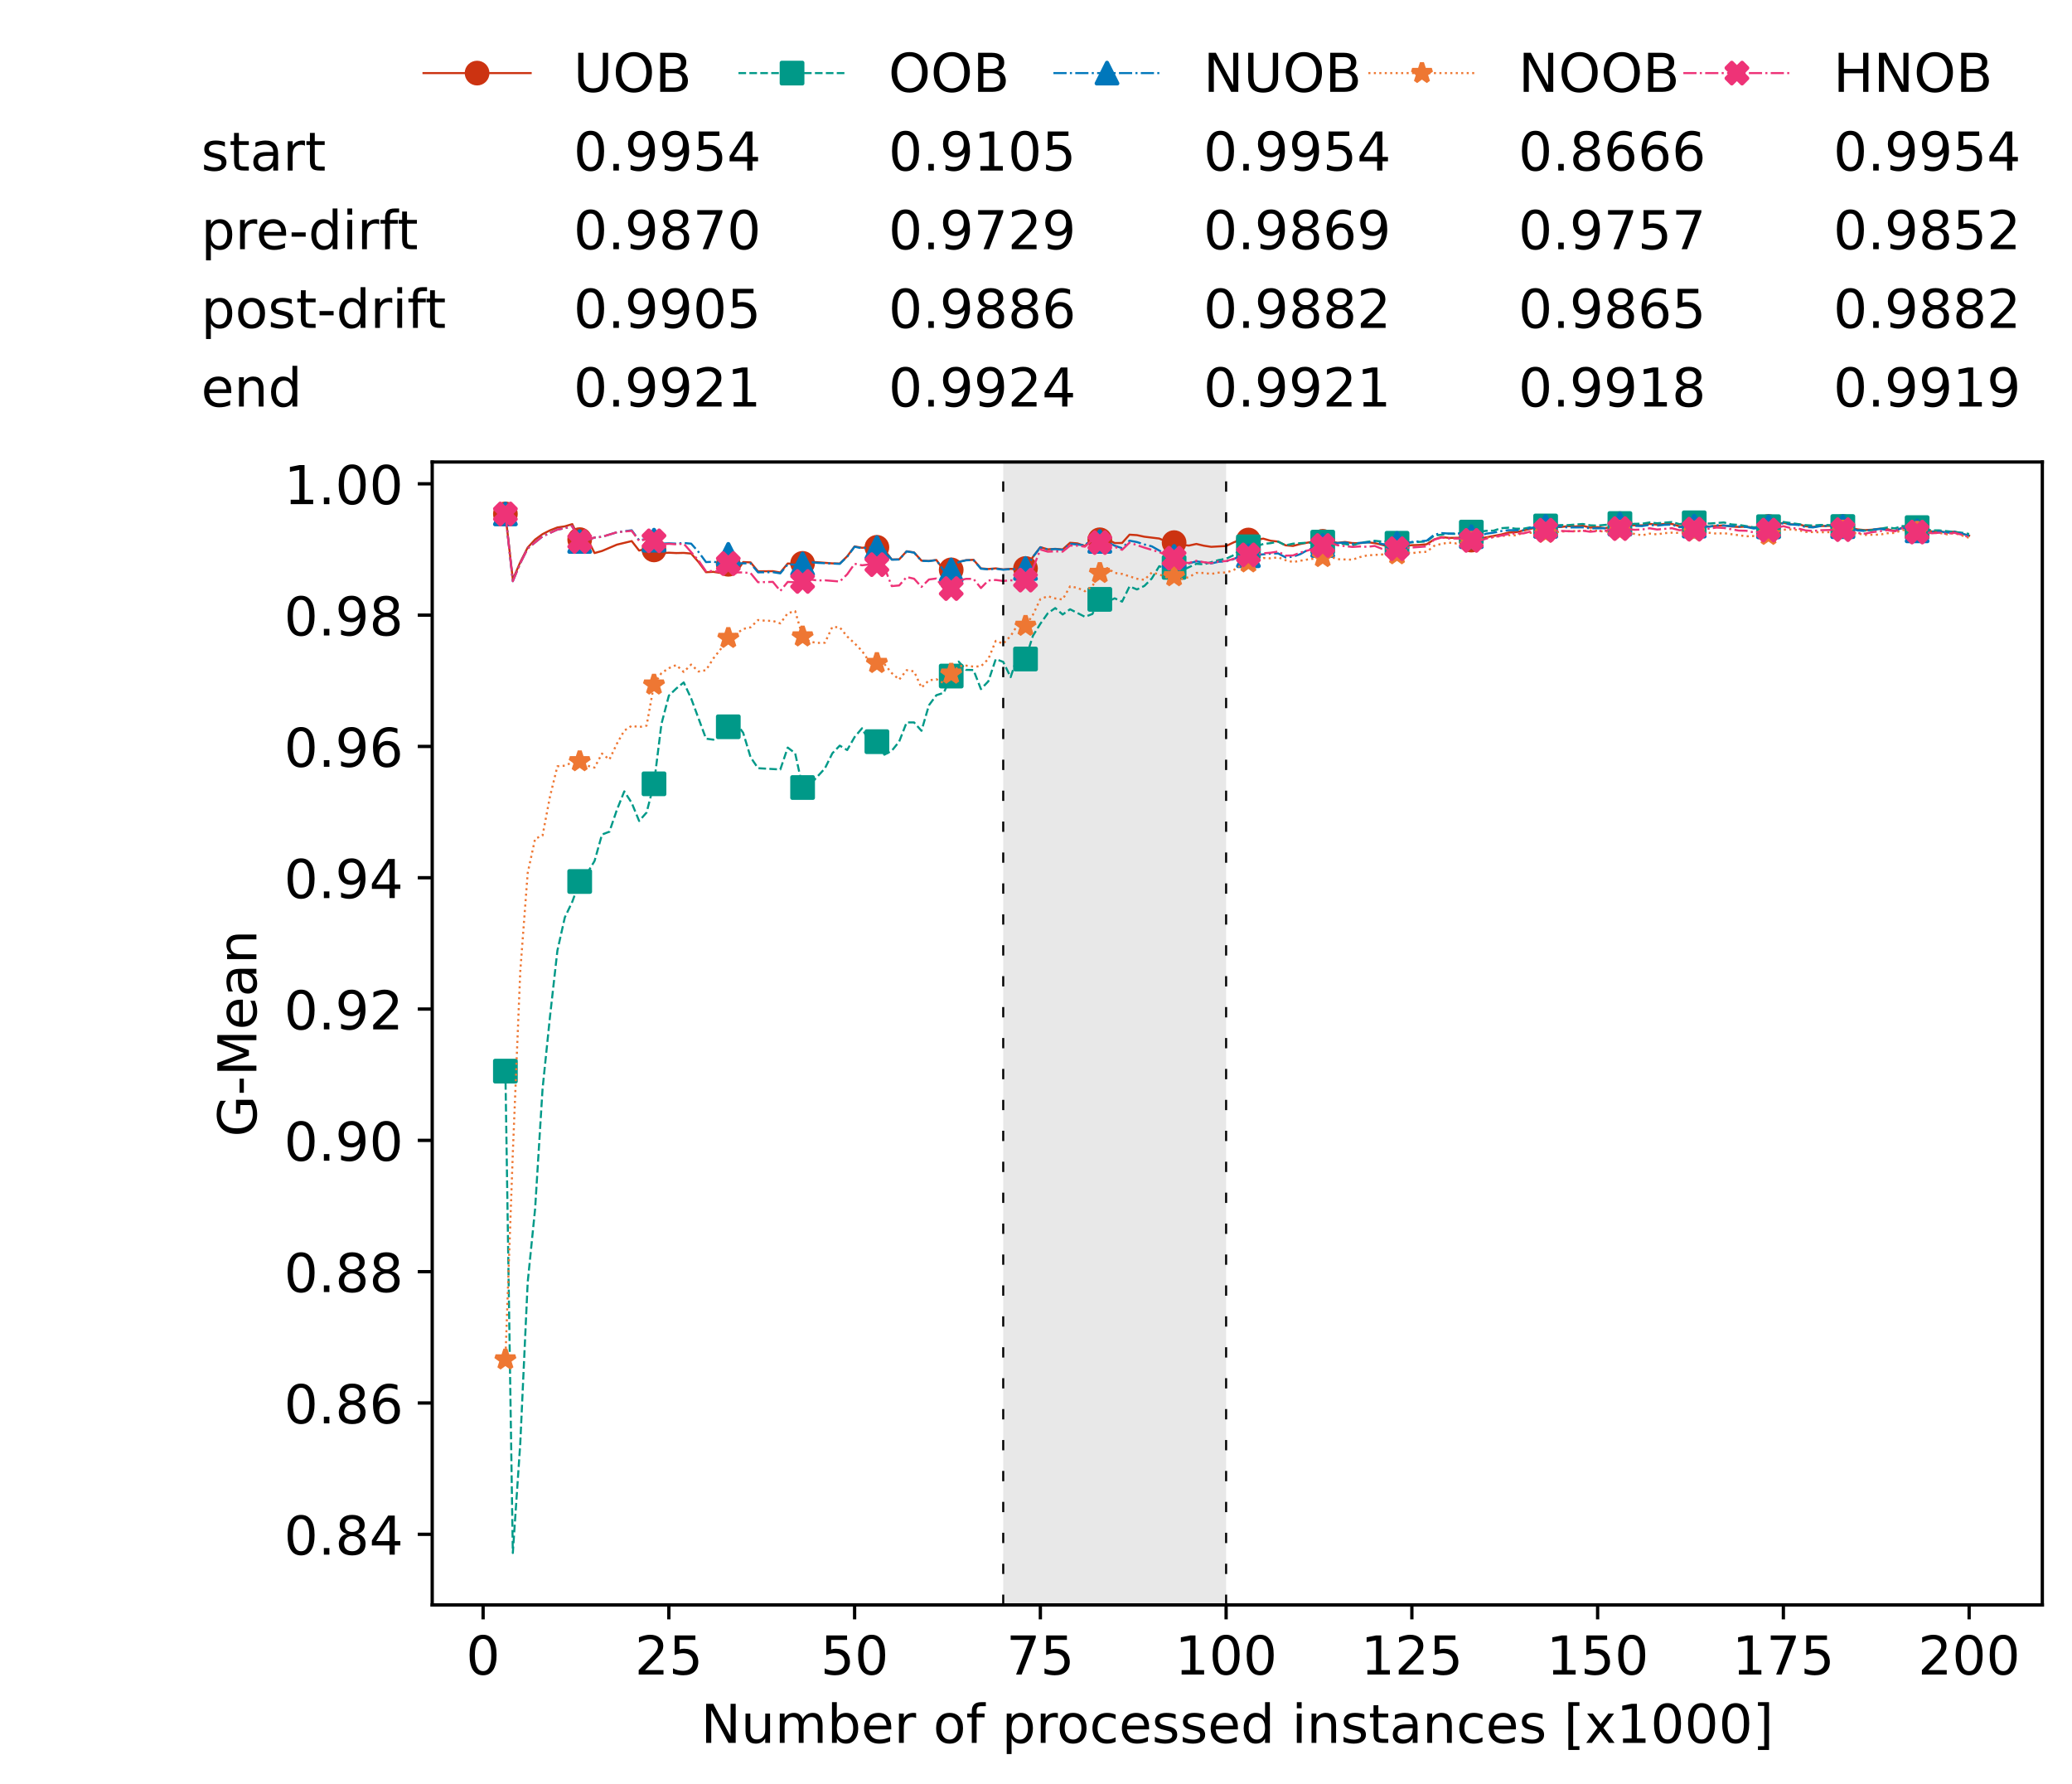 <?xml version="1.0" encoding="utf-8" standalone="no"?>
<!DOCTYPE svg PUBLIC "-//W3C//DTD SVG 1.1//EN"
  "http://www.w3.org/Graphics/SVG/1.1/DTD/svg11.dtd">
<!-- Created with matplotlib (https://matplotlib.org/) -->
<svg height="432.615pt" version="1.1" viewBox="0 0 502.65 432.615" width="502.65pt" xmlns="http://www.w3.org/2000/svg" xmlns:xlink="http://www.w3.org/1999/xlink">
 <defs>
  <style type="text/css">*{stroke-linecap:butt;stroke-linejoin:round;}</style>
 </defs>
 <g id="figure_1">
  <g id="patch_1">
   <path d="M 0 432.615 
L 502.65 432.615 
L 502.65 0 
L 0 0 
z
" style="fill:#ffffff;"/>
  </g>
  <g id="axes_1">
   <g id="patch_2">
    <path d="M 104.85 389.252 
L 495.45 389.252 
L 495.45 112.052 
L 104.85 112.052 
z
" style="fill:#ffffff;"/>
   </g>
   <g id="patch_3">
    <path clip-path="url(#p98cdb079c3)" d="M 297.446 389.252 
L 297.446 112.052 
L 243.372 112.052 
L 243.372 389.252 
z
" style="fill:#d3d3d3;opacity:0.5;"/>
   </g>
   <g id="matplotlib.axis_1">
    <g id="xtick_1">
     <g id="line2d_1">
      <defs>
       <path d="M 0 0 
L 0 3.5 
" id="m2951531fb6" style="stroke:#000000;stroke-width:0.8;"/>
      </defs>
      <g>
       <use style="stroke:#000000;stroke-width:0.8;" x="117.197" xlink:href="#m2951531fb6" y="389.252"/>
      </g>
     </g>
     <g id="text_1">
      <!-- 0 -->
      <g transform="translate(113.061 406.13)scale(0.13 -0.13)">
       <defs>
        <path d="M 31.781 66.406 
Q 24.172 66.406 20.328 58.906 
Q 16.5 51.422 16.5 36.375 
Q 16.5 21.391 20.328 13.891 
Q 24.172 6.391 31.781 6.391 
Q 39.453 6.391 43.281 13.891 
Q 47.125 21.391 47.125 36.375 
Q 47.125 51.422 43.281 58.906 
Q 39.453 66.406 31.781 66.406 
z
M 31.781 74.219 
Q 44.047 74.219 50.516 64.516 
Q 56.984 54.828 56.984 36.375 
Q 56.984 17.969 50.516 8.266 
Q 44.047 -1.422 31.781 -1.422 
Q 19.531 -1.422 13.062 8.266 
Q 6.594 17.969 6.594 36.375 
Q 6.594 54.828 13.062 64.516 
Q 19.531 74.219 31.781 74.219 
z
" id="DejaVuSans-48"/>
       </defs>
       <use xlink:href="#DejaVuSans-48"/>
      </g>
     </g>
    </g>
    <g id="xtick_2">
     <g id="line2d_2">
      <g>
       <use style="stroke:#000000;stroke-width:0.8;" x="162.259" xlink:href="#m2951531fb6" y="389.252"/>
      </g>
     </g>
     <g id="text_2">
      <!-- 25 -->
      <g transform="translate(153.988 406.13)scale(0.13 -0.13)">
       <defs>
        <path d="M 19.188 8.297 
L 53.609 8.297 
L 53.609 0 
L 7.328 0 
L 7.328 8.297 
Q 12.938 14.109 22.625 23.891 
Q 32.328 33.688 34.812 36.531 
Q 39.547 41.844 41.422 45.531 
Q 43.312 49.219 43.312 52.781 
Q 43.312 58.594 39.234 62.25 
Q 35.156 65.922 28.609 65.922 
Q 23.969 65.922 18.812 64.312 
Q 13.672 62.703 7.812 59.422 
L 7.812 69.391 
Q 13.766 71.781 18.938 73 
Q 24.125 74.219 28.422 74.219 
Q 39.75 74.219 46.484 68.547 
Q 53.219 62.891 53.219 53.422 
Q 53.219 48.922 51.531 44.891 
Q 49.859 40.875 45.406 35.406 
Q 44.188 33.984 37.641 27.219 
Q 31.109 20.453 19.188 8.297 
z
" id="DejaVuSans-50"/>
        <path d="M 10.797 72.906 
L 49.516 72.906 
L 49.516 64.594 
L 19.828 64.594 
L 19.828 46.734 
Q 21.969 47.469 24.109 47.828 
Q 26.266 48.188 28.422 48.188 
Q 40.625 48.188 47.75 41.5 
Q 54.891 34.812 54.891 23.391 
Q 54.891 11.625 47.562 5.094 
Q 40.234 -1.422 26.906 -1.422 
Q 22.312 -1.422 17.547 -0.641 
Q 12.797 0.141 7.719 1.703 
L 7.719 11.625 
Q 12.109 9.234 16.797 8.062 
Q 21.484 6.891 26.703 6.891 
Q 35.156 6.891 40.078 11.328 
Q 45.016 15.766 45.016 23.391 
Q 45.016 31 40.078 35.438 
Q 35.156 39.891 26.703 39.891 
Q 22.75 39.891 18.812 39.016 
Q 14.891 38.141 10.797 36.281 
z
" id="DejaVuSans-53"/>
       </defs>
       <use xlink:href="#DejaVuSans-50"/>
       <use x="63.623" xlink:href="#DejaVuSans-53"/>
      </g>
     </g>
    </g>
    <g id="xtick_3">
     <g id="line2d_3">
      <g>
       <use style="stroke:#000000;stroke-width:0.8;" x="207.322" xlink:href="#m2951531fb6" y="389.252"/>
      </g>
     </g>
     <g id="text_3">
      <!-- 50 -->
      <g transform="translate(199.05 406.13)scale(0.13 -0.13)">
       <use xlink:href="#DejaVuSans-53"/>
       <use x="63.623" xlink:href="#DejaVuSans-48"/>
      </g>
     </g>
    </g>
    <g id="xtick_4">
     <g id="line2d_4">
      <g>
       <use style="stroke:#000000;stroke-width:0.8;" x="252.384" xlink:href="#m2951531fb6" y="389.252"/>
      </g>
     </g>
     <g id="text_4">
      <!-- 75 -->
      <g transform="translate(244.113 406.13)scale(0.13 -0.13)">
       <defs>
        <path d="M 8.203 72.906 
L 55.078 72.906 
L 55.078 68.703 
L 28.609 0 
L 18.312 0 
L 43.219 64.594 
L 8.203 64.594 
z
" id="DejaVuSans-55"/>
       </defs>
       <use xlink:href="#DejaVuSans-55"/>
       <use x="63.623" xlink:href="#DejaVuSans-53"/>
      </g>
     </g>
    </g>
    <g id="xtick_5">
     <g id="line2d_5">
      <g>
       <use style="stroke:#000000;stroke-width:0.8;" x="297.446" xlink:href="#m2951531fb6" y="389.252"/>
      </g>
     </g>
     <g id="text_5">
      <!-- 100 -->
      <g transform="translate(285.039 406.13)scale(0.13 -0.13)">
       <defs>
        <path d="M 12.406 8.297 
L 28.516 8.297 
L 28.516 63.922 
L 10.984 60.406 
L 10.984 69.391 
L 28.422 72.906 
L 38.281 72.906 
L 38.281 8.297 
L 54.391 8.297 
L 54.391 0 
L 12.406 0 
z
" id="DejaVuSans-49"/>
       </defs>
       <use xlink:href="#DejaVuSans-49"/>
       <use x="63.623" xlink:href="#DejaVuSans-48"/>
       <use x="127.246" xlink:href="#DejaVuSans-48"/>
      </g>
     </g>
    </g>
    <g id="xtick_6">
     <g id="line2d_6">
      <g>
       <use style="stroke:#000000;stroke-width:0.8;" x="342.509" xlink:href="#m2951531fb6" y="389.252"/>
      </g>
     </g>
     <g id="text_6">
      <!-- 125 -->
      <g transform="translate(330.102 406.13)scale(0.13 -0.13)">
       <use xlink:href="#DejaVuSans-49"/>
       <use x="63.623" xlink:href="#DejaVuSans-50"/>
       <use x="127.246" xlink:href="#DejaVuSans-53"/>
      </g>
     </g>
    </g>
    <g id="xtick_7">
     <g id="line2d_7">
      <g>
       <use style="stroke:#000000;stroke-width:0.8;" x="387.571" xlink:href="#m2951531fb6" y="389.252"/>
      </g>
     </g>
     <g id="text_7">
      <!-- 150 -->
      <g transform="translate(375.164 406.13)scale(0.13 -0.13)">
       <use xlink:href="#DejaVuSans-49"/>
       <use x="63.623" xlink:href="#DejaVuSans-53"/>
       <use x="127.246" xlink:href="#DejaVuSans-48"/>
      </g>
     </g>
    </g>
    <g id="xtick_8">
     <g id="line2d_8">
      <g>
       <use style="stroke:#000000;stroke-width:0.8;" x="432.633" xlink:href="#m2951531fb6" y="389.252"/>
      </g>
     </g>
     <g id="text_8">
      <!-- 175 -->
      <g transform="translate(420.226 406.13)scale(0.13 -0.13)">
       <use xlink:href="#DejaVuSans-49"/>
       <use x="63.623" xlink:href="#DejaVuSans-55"/>
       <use x="127.246" xlink:href="#DejaVuSans-53"/>
      </g>
     </g>
    </g>
    <g id="xtick_9">
     <g id="line2d_9">
      <g>
       <use style="stroke:#000000;stroke-width:0.8;" x="477.695" xlink:href="#m2951531fb6" y="389.252"/>
      </g>
     </g>
     <g id="text_9">
      <!-- 200 -->
      <g transform="translate(465.289 406.13)scale(0.13 -0.13)">
       <use xlink:href="#DejaVuSans-50"/>
       <use x="63.623" xlink:href="#DejaVuSans-48"/>
       <use x="127.246" xlink:href="#DejaVuSans-48"/>
      </g>
     </g>
    </g>
    <g id="text_10">
     <!-- Number of processed instances [x1000] -->
     <g transform="translate(170.025 422.711)scale(0.13 -0.13)">
      <defs>
       <path d="M 9.812 72.906 
L 23.094 72.906 
L 55.422 11.922 
L 55.422 72.906 
L 64.984 72.906 
L 64.984 0 
L 51.703 0 
L 19.391 60.984 
L 19.391 0 
L 9.812 0 
z
" id="DejaVuSans-78"/>
       <path d="M 8.5 21.578 
L 8.5 54.688 
L 17.484 54.688 
L 17.484 21.922 
Q 17.484 14.156 20.5 10.266 
Q 23.531 6.391 29.594 6.391 
Q 36.859 6.391 41.078 11.031 
Q 45.312 15.672 45.312 23.688 
L 45.312 54.688 
L 54.297 54.688 
L 54.297 0 
L 45.312 0 
L 45.312 8.406 
Q 42.047 3.422 37.719 1 
Q 33.406 -1.422 27.688 -1.422 
Q 18.266 -1.422 13.375 4.438 
Q 8.5 10.297 8.5 21.578 
z
M 31.109 56 
z
" id="DejaVuSans-117"/>
       <path d="M 52 44.188 
Q 55.375 50.25 60.062 53.125 
Q 64.75 56 71.094 56 
Q 79.641 56 84.281 50.016 
Q 88.922 44.047 88.922 33.016 
L 88.922 0 
L 79.891 0 
L 79.891 32.719 
Q 79.891 40.578 77.094 44.375 
Q 74.312 48.188 68.609 48.188 
Q 61.625 48.188 57.562 43.547 
Q 53.516 38.922 53.516 30.906 
L 53.516 0 
L 44.484 0 
L 44.484 32.719 
Q 44.484 40.625 41.703 44.406 
Q 38.922 48.188 33.109 48.188 
Q 26.219 48.188 22.156 43.531 
Q 18.109 38.875 18.109 30.906 
L 18.109 0 
L 9.078 0 
L 9.078 54.688 
L 18.109 54.688 
L 18.109 46.188 
Q 21.188 51.219 25.484 53.609 
Q 29.781 56 35.688 56 
Q 41.656 56 45.828 52.969 
Q 50 49.953 52 44.188 
z
" id="DejaVuSans-109"/>
       <path d="M 48.688 27.297 
Q 48.688 37.203 44.609 42.844 
Q 40.531 48.484 33.406 48.484 
Q 26.266 48.484 22.188 42.844 
Q 18.109 37.203 18.109 27.297 
Q 18.109 17.391 22.188 11.75 
Q 26.266 6.109 33.406 6.109 
Q 40.531 6.109 44.609 11.75 
Q 48.688 17.391 48.688 27.297 
z
M 18.109 46.391 
Q 20.953 51.266 25.266 53.625 
Q 29.594 56 35.594 56 
Q 45.562 56 51.781 48.094 
Q 58.016 40.188 58.016 27.297 
Q 58.016 14.406 51.781 6.484 
Q 45.562 -1.422 35.594 -1.422 
Q 29.594 -1.422 25.266 0.953 
Q 20.953 3.328 18.109 8.203 
L 18.109 0 
L 9.078 0 
L 9.078 75.984 
L 18.109 75.984 
z
" id="DejaVuSans-98"/>
       <path d="M 56.203 29.594 
L 56.203 25.203 
L 14.891 25.203 
Q 15.484 15.922 20.484 11.062 
Q 25.484 6.203 34.422 6.203 
Q 39.594 6.203 44.453 7.469 
Q 49.312 8.734 54.109 11.281 
L 54.109 2.781 
Q 49.266 0.734 44.188 -0.344 
Q 39.109 -1.422 33.891 -1.422 
Q 20.797 -1.422 13.156 6.188 
Q 5.516 13.812 5.516 26.812 
Q 5.516 40.234 12.766 48.109 
Q 20.016 56 32.328 56 
Q 43.359 56 49.781 48.891 
Q 56.203 41.797 56.203 29.594 
z
M 47.219 32.234 
Q 47.125 39.594 43.094 43.984 
Q 39.062 48.391 32.422 48.391 
Q 24.906 48.391 20.391 44.141 
Q 15.875 39.891 15.188 32.172 
z
" id="DejaVuSans-101"/>
       <path d="M 41.109 46.297 
Q 39.594 47.172 37.812 47.578 
Q 36.031 48 33.891 48 
Q 26.266 48 22.188 43.047 
Q 18.109 38.094 18.109 28.812 
L 18.109 0 
L 9.078 0 
L 9.078 54.688 
L 18.109 54.688 
L 18.109 46.188 
Q 20.953 51.172 25.484 53.578 
Q 30.031 56 36.531 56 
Q 37.453 56 38.578 55.875 
Q 39.703 55.766 41.062 55.516 
z
" id="DejaVuSans-114"/>
       <path id="DejaVuSans-32"/>
       <path d="M 30.609 48.391 
Q 23.391 48.391 19.188 42.75 
Q 14.984 37.109 14.984 27.297 
Q 14.984 17.484 19.156 11.844 
Q 23.344 6.203 30.609 6.203 
Q 37.797 6.203 41.984 11.859 
Q 46.188 17.531 46.188 27.297 
Q 46.188 37.016 41.984 42.703 
Q 37.797 48.391 30.609 48.391 
z
M 30.609 56 
Q 42.328 56 49.016 48.375 
Q 55.719 40.766 55.719 27.297 
Q 55.719 13.875 49.016 6.219 
Q 42.328 -1.422 30.609 -1.422 
Q 18.844 -1.422 12.172 6.219 
Q 5.516 13.875 5.516 27.297 
Q 5.516 40.766 12.172 48.375 
Q 18.844 56 30.609 56 
z
" id="DejaVuSans-111"/>
       <path d="M 37.109 75.984 
L 37.109 68.5 
L 28.516 68.5 
Q 23.688 68.5 21.797 66.547 
Q 19.922 64.594 19.922 59.516 
L 19.922 54.688 
L 34.719 54.688 
L 34.719 47.703 
L 19.922 47.703 
L 19.922 0 
L 10.891 0 
L 10.891 47.703 
L 2.297 47.703 
L 2.297 54.688 
L 10.891 54.688 
L 10.891 58.5 
Q 10.891 67.625 15.141 71.797 
Q 19.391 75.984 28.609 75.984 
z
" id="DejaVuSans-102"/>
       <path d="M 18.109 8.203 
L 18.109 -20.797 
L 9.078 -20.797 
L 9.078 54.688 
L 18.109 54.688 
L 18.109 46.391 
Q 20.953 51.266 25.266 53.625 
Q 29.594 56 35.594 56 
Q 45.562 56 51.781 48.094 
Q 58.016 40.188 58.016 27.297 
Q 58.016 14.406 51.781 6.484 
Q 45.562 -1.422 35.594 -1.422 
Q 29.594 -1.422 25.266 0.953 
Q 20.953 3.328 18.109 8.203 
z
M 48.688 27.297 
Q 48.688 37.203 44.609 42.844 
Q 40.531 48.484 33.406 48.484 
Q 26.266 48.484 22.188 42.844 
Q 18.109 37.203 18.109 27.297 
Q 18.109 17.391 22.188 11.75 
Q 26.266 6.109 33.406 6.109 
Q 40.531 6.109 44.609 11.75 
Q 48.688 17.391 48.688 27.297 
z
" id="DejaVuSans-112"/>
       <path d="M 48.781 52.594 
L 48.781 44.188 
Q 44.969 46.297 41.141 47.344 
Q 37.312 48.391 33.406 48.391 
Q 24.656 48.391 19.812 42.844 
Q 14.984 37.312 14.984 27.297 
Q 14.984 17.281 19.812 11.734 
Q 24.656 6.203 33.406 6.203 
Q 37.312 6.203 41.141 7.25 
Q 44.969 8.297 48.781 10.406 
L 48.781 2.094 
Q 45.016 0.344 40.984 -0.531 
Q 36.969 -1.422 32.422 -1.422 
Q 20.062 -1.422 12.781 6.344 
Q 5.516 14.109 5.516 27.297 
Q 5.516 40.672 12.859 48.328 
Q 20.219 56 33.016 56 
Q 37.156 56 41.109 55.141 
Q 45.062 54.297 48.781 52.594 
z
" id="DejaVuSans-99"/>
       <path d="M 44.281 53.078 
L 44.281 44.578 
Q 40.484 46.531 36.375 47.5 
Q 32.281 48.484 27.875 48.484 
Q 21.188 48.484 17.844 46.438 
Q 14.5 44.391 14.5 40.281 
Q 14.5 37.156 16.891 35.375 
Q 19.281 33.594 26.516 31.984 
L 29.594 31.297 
Q 39.156 29.25 43.188 25.516 
Q 47.219 21.781 47.219 15.094 
Q 47.219 7.469 41.188 3.016 
Q 35.156 -1.422 24.609 -1.422 
Q 20.219 -1.422 15.453 -0.562 
Q 10.688 0.297 5.422 2 
L 5.422 11.281 
Q 10.406 8.688 15.234 7.391 
Q 20.062 6.109 24.812 6.109 
Q 31.156 6.109 34.562 8.281 
Q 37.984 10.453 37.984 14.406 
Q 37.984 18.062 35.516 20.016 
Q 33.062 21.969 24.703 23.781 
L 21.578 24.516 
Q 13.234 26.266 9.516 29.906 
Q 5.812 33.547 5.812 39.891 
Q 5.812 47.609 11.281 51.797 
Q 16.75 56 26.812 56 
Q 31.781 56 36.172 55.266 
Q 40.578 54.547 44.281 53.078 
z
" id="DejaVuSans-115"/>
       <path d="M 45.406 46.391 
L 45.406 75.984 
L 54.391 75.984 
L 54.391 0 
L 45.406 0 
L 45.406 8.203 
Q 42.578 3.328 38.25 0.953 
Q 33.938 -1.422 27.875 -1.422 
Q 17.969 -1.422 11.734 6.484 
Q 5.516 14.406 5.516 27.297 
Q 5.516 40.188 11.734 48.094 
Q 17.969 56 27.875 56 
Q 33.938 56 38.25 53.625 
Q 42.578 51.266 45.406 46.391 
z
M 14.797 27.297 
Q 14.797 17.391 18.875 11.75 
Q 22.953 6.109 30.078 6.109 
Q 37.203 6.109 41.297 11.75 
Q 45.406 17.391 45.406 27.297 
Q 45.406 37.203 41.297 42.844 
Q 37.203 48.484 30.078 48.484 
Q 22.953 48.484 18.875 42.844 
Q 14.797 37.203 14.797 27.297 
z
" id="DejaVuSans-100"/>
       <path d="M 9.422 54.688 
L 18.406 54.688 
L 18.406 0 
L 9.422 0 
z
M 9.422 75.984 
L 18.406 75.984 
L 18.406 64.594 
L 9.422 64.594 
z
" id="DejaVuSans-105"/>
       <path d="M 54.891 33.016 
L 54.891 0 
L 45.906 0 
L 45.906 32.719 
Q 45.906 40.484 42.875 44.328 
Q 39.844 48.188 33.797 48.188 
Q 26.516 48.188 22.312 43.547 
Q 18.109 38.922 18.109 30.906 
L 18.109 0 
L 9.078 0 
L 9.078 54.688 
L 18.109 54.688 
L 18.109 46.188 
Q 21.344 51.125 25.703 53.562 
Q 30.078 56 35.797 56 
Q 45.219 56 50.047 50.172 
Q 54.891 44.344 54.891 33.016 
z
" id="DejaVuSans-110"/>
       <path d="M 18.312 70.219 
L 18.312 54.688 
L 36.812 54.688 
L 36.812 47.703 
L 18.312 47.703 
L 18.312 18.016 
Q 18.312 11.328 20.141 9.422 
Q 21.969 7.516 27.594 7.516 
L 36.812 7.516 
L 36.812 0 
L 27.594 0 
Q 17.188 0 13.234 3.875 
Q 9.281 7.766 9.281 18.016 
L 9.281 47.703 
L 2.688 47.703 
L 2.688 54.688 
L 9.281 54.688 
L 9.281 70.219 
z
" id="DejaVuSans-116"/>
       <path d="M 34.281 27.484 
Q 23.391 27.484 19.188 25 
Q 14.984 22.516 14.984 16.5 
Q 14.984 11.719 18.141 8.906 
Q 21.297 6.109 26.703 6.109 
Q 34.188 6.109 38.703 11.406 
Q 43.219 16.703 43.219 25.484 
L 43.219 27.484 
z
M 52.203 31.203 
L 52.203 0 
L 43.219 0 
L 43.219 8.297 
Q 40.141 3.328 35.547 0.953 
Q 30.953 -1.422 24.312 -1.422 
Q 15.922 -1.422 10.953 3.297 
Q 6 8.016 6 15.922 
Q 6 25.141 12.172 29.828 
Q 18.359 34.516 30.609 34.516 
L 43.219 34.516 
L 43.219 35.406 
Q 43.219 41.609 39.141 45 
Q 35.062 48.391 27.688 48.391 
Q 23 48.391 18.547 47.266 
Q 14.109 46.141 10.016 43.891 
L 10.016 52.203 
Q 14.938 54.109 19.578 55.047 
Q 24.219 56 28.609 56 
Q 40.484 56 46.344 49.844 
Q 52.203 43.703 52.203 31.203 
z
" id="DejaVuSans-97"/>
       <path d="M 8.594 75.984 
L 29.297 75.984 
L 29.297 69 
L 17.578 69 
L 17.578 -6.203 
L 29.297 -6.203 
L 29.297 -13.188 
L 8.594 -13.188 
z
" id="DejaVuSans-91"/>
       <path d="M 54.891 54.688 
L 35.109 28.078 
L 55.906 0 
L 45.312 0 
L 29.391 21.484 
L 13.484 0 
L 2.875 0 
L 24.125 28.609 
L 4.688 54.688 
L 15.281 54.688 
L 29.781 35.203 
L 44.281 54.688 
z
" id="DejaVuSans-120"/>
       <path d="M 30.422 75.984 
L 30.422 -13.188 
L 9.719 -13.188 
L 9.719 -6.203 
L 21.391 -6.203 
L 21.391 69 
L 9.719 69 
L 9.719 75.984 
z
" id="DejaVuSans-93"/>
      </defs>
      <use xlink:href="#DejaVuSans-78"/>
      <use x="74.805" xlink:href="#DejaVuSans-117"/>
      <use x="138.184" xlink:href="#DejaVuSans-109"/>
      <use x="235.596" xlink:href="#DejaVuSans-98"/>
      <use x="299.072" xlink:href="#DejaVuSans-101"/>
      <use x="360.596" xlink:href="#DejaVuSans-114"/>
      <use x="401.709" xlink:href="#DejaVuSans-32"/>
      <use x="433.496" xlink:href="#DejaVuSans-111"/>
      <use x="494.678" xlink:href="#DejaVuSans-102"/>
      <use x="529.883" xlink:href="#DejaVuSans-32"/>
      <use x="561.67" xlink:href="#DejaVuSans-112"/>
      <use x="625.146" xlink:href="#DejaVuSans-114"/>
      <use x="664.01" xlink:href="#DejaVuSans-111"/>
      <use x="725.191" xlink:href="#DejaVuSans-99"/>
      <use x="780.172" xlink:href="#DejaVuSans-101"/>
      <use x="841.695" xlink:href="#DejaVuSans-115"/>
      <use x="893.795" xlink:href="#DejaVuSans-115"/>
      <use x="945.895" xlink:href="#DejaVuSans-101"/>
      <use x="1007.418" xlink:href="#DejaVuSans-100"/>
      <use x="1070.895" xlink:href="#DejaVuSans-32"/>
      <use x="1102.682" xlink:href="#DejaVuSans-105"/>
      <use x="1130.465" xlink:href="#DejaVuSans-110"/>
      <use x="1193.844" xlink:href="#DejaVuSans-115"/>
      <use x="1245.943" xlink:href="#DejaVuSans-116"/>
      <use x="1285.152" xlink:href="#DejaVuSans-97"/>
      <use x="1346.432" xlink:href="#DejaVuSans-110"/>
      <use x="1409.811" xlink:href="#DejaVuSans-99"/>
      <use x="1464.791" xlink:href="#DejaVuSans-101"/>
      <use x="1526.314" xlink:href="#DejaVuSans-115"/>
      <use x="1578.414" xlink:href="#DejaVuSans-32"/>
      <use x="1610.201" xlink:href="#DejaVuSans-91"/>
      <use x="1649.215" xlink:href="#DejaVuSans-120"/>
      <use x="1708.395" xlink:href="#DejaVuSans-49"/>
      <use x="1772.018" xlink:href="#DejaVuSans-48"/>
      <use x="1835.641" xlink:href="#DejaVuSans-48"/>
      <use x="1899.264" xlink:href="#DejaVuSans-48"/>
      <use x="1962.887" xlink:href="#DejaVuSans-93"/>
     </g>
    </g>
   </g>
   <g id="matplotlib.axis_2">
    <g id="ytick_1">
     <g id="line2d_10">
      <defs>
       <path d="M 0 0 
L -3.5 0 
" id="m7a61d6f53a" style="stroke:#000000;stroke-width:0.8;"/>
      </defs>
      <g>
       <use style="stroke:#000000;stroke-width:0.8;" x="104.85" xlink:href="#m7a61d6f53a" y="372.119"/>
      </g>
     </g>
     <g id="text_11">
      <!-- 0.84 -->
      <g transform="translate(68.905 377.058)scale(0.13 -0.13)">
       <defs>
        <path d="M 10.688 12.406 
L 21 12.406 
L 21 0 
L 10.688 0 
z
" id="DejaVuSans-46"/>
        <path d="M 31.781 34.625 
Q 24.75 34.625 20.719 30.859 
Q 16.703 27.094 16.703 20.516 
Q 16.703 13.922 20.719 10.156 
Q 24.75 6.391 31.781 6.391 
Q 38.812 6.391 42.859 10.172 
Q 46.922 13.969 46.922 20.516 
Q 46.922 27.094 42.891 30.859 
Q 38.875 34.625 31.781 34.625 
z
M 21.922 38.812 
Q 15.578 40.375 12.031 44.719 
Q 8.5 49.078 8.5 55.328 
Q 8.5 64.062 14.719 69.141 
Q 20.953 74.219 31.781 74.219 
Q 42.672 74.219 48.875 69.141 
Q 55.078 64.062 55.078 55.328 
Q 55.078 49.078 51.531 44.719 
Q 48 40.375 41.703 38.812 
Q 48.828 37.156 52.797 32.312 
Q 56.781 27.484 56.781 20.516 
Q 56.781 9.906 50.312 4.234 
Q 43.844 -1.422 31.781 -1.422 
Q 19.734 -1.422 13.25 4.234 
Q 6.781 9.906 6.781 20.516 
Q 6.781 27.484 10.781 32.312 
Q 14.797 37.156 21.922 38.812 
z
M 18.312 54.391 
Q 18.312 48.734 21.844 45.562 
Q 25.391 42.391 31.781 42.391 
Q 38.141 42.391 41.719 45.562 
Q 45.312 48.734 45.312 54.391 
Q 45.312 60.062 41.719 63.234 
Q 38.141 66.406 31.781 66.406 
Q 25.391 66.406 21.844 63.234 
Q 18.312 60.062 18.312 54.391 
z
" id="DejaVuSans-56"/>
        <path d="M 37.797 64.312 
L 12.891 25.391 
L 37.797 25.391 
z
M 35.203 72.906 
L 47.609 72.906 
L 47.609 25.391 
L 58.016 25.391 
L 58.016 17.188 
L 47.609 17.188 
L 47.609 0 
L 37.797 0 
L 37.797 17.188 
L 4.891 17.188 
L 4.891 26.703 
z
" id="DejaVuSans-52"/>
       </defs>
       <use xlink:href="#DejaVuSans-48"/>
       <use x="63.623" xlink:href="#DejaVuSans-46"/>
       <use x="95.41" xlink:href="#DejaVuSans-56"/>
       <use x="159.033" xlink:href="#DejaVuSans-52"/>
      </g>
     </g>
    </g>
    <g id="ytick_2">
     <g id="line2d_11">
      <g>
       <use style="stroke:#000000;stroke-width:0.8;" x="104.85" xlink:href="#m7a61d6f53a" y="340.271"/>
      </g>
     </g>
     <g id="text_12">
      <!-- 0.86 -->
      <g transform="translate(68.905 345.21)scale(0.13 -0.13)">
       <defs>
        <path d="M 33.016 40.375 
Q 26.375 40.375 22.484 35.828 
Q 18.609 31.297 18.609 23.391 
Q 18.609 15.531 22.484 10.953 
Q 26.375 6.391 33.016 6.391 
Q 39.656 6.391 43.531 10.953 
Q 47.406 15.531 47.406 23.391 
Q 47.406 31.297 43.531 35.828 
Q 39.656 40.375 33.016 40.375 
z
M 52.594 71.297 
L 52.594 62.312 
Q 48.875 64.062 45.094 64.984 
Q 41.312 65.922 37.594 65.922 
Q 27.828 65.922 22.672 59.328 
Q 17.531 52.734 16.797 39.406 
Q 19.672 43.656 24.016 45.922 
Q 28.375 48.188 33.594 48.188 
Q 44.578 48.188 50.953 41.516 
Q 57.328 34.859 57.328 23.391 
Q 57.328 12.156 50.688 5.359 
Q 44.047 -1.422 33.016 -1.422 
Q 20.359 -1.422 13.672 8.266 
Q 6.984 17.969 6.984 36.375 
Q 6.984 53.656 15.188 63.938 
Q 23.391 74.219 37.203 74.219 
Q 40.922 74.219 44.703 73.484 
Q 48.484 72.75 52.594 71.297 
z
" id="DejaVuSans-54"/>
       </defs>
       <use xlink:href="#DejaVuSans-48"/>
       <use x="63.623" xlink:href="#DejaVuSans-46"/>
       <use x="95.41" xlink:href="#DejaVuSans-56"/>
       <use x="159.033" xlink:href="#DejaVuSans-54"/>
      </g>
     </g>
    </g>
    <g id="ytick_3">
     <g id="line2d_12">
      <g>
       <use style="stroke:#000000;stroke-width:0.8;" x="104.85" xlink:href="#m7a61d6f53a" y="308.424"/>
      </g>
     </g>
     <g id="text_13">
      <!-- 0.88 -->
      <g transform="translate(68.905 313.363)scale(0.13 -0.13)">
       <use xlink:href="#DejaVuSans-48"/>
       <use x="63.623" xlink:href="#DejaVuSans-46"/>
       <use x="95.41" xlink:href="#DejaVuSans-56"/>
       <use x="159.033" xlink:href="#DejaVuSans-56"/>
      </g>
     </g>
    </g>
    <g id="ytick_4">
     <g id="line2d_13">
      <g>
       <use style="stroke:#000000;stroke-width:0.8;" x="104.85" xlink:href="#m7a61d6f53a" y="276.576"/>
      </g>
     </g>
     <g id="text_14">
      <!-- 0.90 -->
      <g transform="translate(68.905 281.515)scale(0.13 -0.13)">
       <defs>
        <path d="M 10.984 1.516 
L 10.984 10.5 
Q 14.703 8.734 18.5 7.812 
Q 22.312 6.891 25.984 6.891 
Q 35.75 6.891 40.891 13.453 
Q 46.047 20.016 46.781 33.406 
Q 43.953 29.203 39.594 26.953 
Q 35.25 24.703 29.984 24.703 
Q 19.047 24.703 12.672 31.312 
Q 6.297 37.938 6.297 49.422 
Q 6.297 60.641 12.938 67.422 
Q 19.578 74.219 30.609 74.219 
Q 43.266 74.219 49.922 64.516 
Q 56.594 54.828 56.594 36.375 
Q 56.594 19.141 48.406 8.859 
Q 40.234 -1.422 26.422 -1.422 
Q 22.703 -1.422 18.891 -0.688 
Q 15.094 0.047 10.984 1.516 
z
M 30.609 32.422 
Q 37.25 32.422 41.125 36.953 
Q 45.016 41.5 45.016 49.422 
Q 45.016 57.281 41.125 61.844 
Q 37.25 66.406 30.609 66.406 
Q 23.969 66.406 20.094 61.844 
Q 16.219 57.281 16.219 49.422 
Q 16.219 41.5 20.094 36.953 
Q 23.969 32.422 30.609 32.422 
z
" id="DejaVuSans-57"/>
       </defs>
       <use xlink:href="#DejaVuSans-48"/>
       <use x="63.623" xlink:href="#DejaVuSans-46"/>
       <use x="95.41" xlink:href="#DejaVuSans-57"/>
       <use x="159.033" xlink:href="#DejaVuSans-48"/>
      </g>
     </g>
    </g>
    <g id="ytick_5">
     <g id="line2d_14">
      <g>
       <use style="stroke:#000000;stroke-width:0.8;" x="104.85" xlink:href="#m7a61d6f53a" y="244.728"/>
      </g>
     </g>
     <g id="text_15">
      <!-- 0.92 -->
      <g transform="translate(68.905 249.667)scale(0.13 -0.13)">
       <use xlink:href="#DejaVuSans-48"/>
       <use x="63.623" xlink:href="#DejaVuSans-46"/>
       <use x="95.41" xlink:href="#DejaVuSans-57"/>
       <use x="159.033" xlink:href="#DejaVuSans-50"/>
      </g>
     </g>
    </g>
    <g id="ytick_6">
     <g id="line2d_15">
      <g>
       <use style="stroke:#000000;stroke-width:0.8;" x="104.85" xlink:href="#m7a61d6f53a" y="212.881"/>
      </g>
     </g>
     <g id="text_16">
      <!-- 0.94 -->
      <g transform="translate(68.905 217.82)scale(0.13 -0.13)">
       <use xlink:href="#DejaVuSans-48"/>
       <use x="63.623" xlink:href="#DejaVuSans-46"/>
       <use x="95.41" xlink:href="#DejaVuSans-57"/>
       <use x="159.033" xlink:href="#DejaVuSans-52"/>
      </g>
     </g>
    </g>
    <g id="ytick_7">
     <g id="line2d_16">
      <g>
       <use style="stroke:#000000;stroke-width:0.8;" x="104.85" xlink:href="#m7a61d6f53a" y="181.033"/>
      </g>
     </g>
     <g id="text_17">
      <!-- 0.96 -->
      <g transform="translate(68.905 185.972)scale(0.13 -0.13)">
       <use xlink:href="#DejaVuSans-48"/>
       <use x="63.623" xlink:href="#DejaVuSans-46"/>
       <use x="95.41" xlink:href="#DejaVuSans-57"/>
       <use x="159.033" xlink:href="#DejaVuSans-54"/>
      </g>
     </g>
    </g>
    <g id="ytick_8">
     <g id="line2d_17">
      <g>
       <use style="stroke:#000000;stroke-width:0.8;" x="104.85" xlink:href="#m7a61d6f53a" y="149.186"/>
      </g>
     </g>
     <g id="text_18">
      <!-- 0.98 -->
      <g transform="translate(68.905 154.125)scale(0.13 -0.13)">
       <use xlink:href="#DejaVuSans-48"/>
       <use x="63.623" xlink:href="#DejaVuSans-46"/>
       <use x="95.41" xlink:href="#DejaVuSans-57"/>
       <use x="159.033" xlink:href="#DejaVuSans-56"/>
      </g>
     </g>
    </g>
    <g id="ytick_9">
     <g id="line2d_18">
      <g>
       <use style="stroke:#000000;stroke-width:0.8;" x="104.85" xlink:href="#m7a61d6f53a" y="117.338"/>
      </g>
     </g>
     <g id="text_19">
      <!-- 1.00 -->
      <g transform="translate(68.905 122.277)scale(0.13 -0.13)">
       <use xlink:href="#DejaVuSans-49"/>
       <use x="63.623" xlink:href="#DejaVuSans-46"/>
       <use x="95.41" xlink:href="#DejaVuSans-48"/>
       <use x="159.033" xlink:href="#DejaVuSans-48"/>
      </g>
     </g>
    </g>
    <g id="text_20">
     <!-- G-Mean -->
     <g transform="translate(62.201 275.744)rotate(-90)scale(0.13 -0.13)">
      <defs>
       <path d="M 59.516 10.406 
L 59.516 29.984 
L 43.406 29.984 
L 43.406 38.094 
L 69.281 38.094 
L 69.281 6.781 
Q 63.578 2.734 56.688 0.656 
Q 49.812 -1.422 42 -1.422 
Q 24.906 -1.422 15.25 8.562 
Q 5.609 18.562 5.609 36.375 
Q 5.609 54.25 15.25 64.234 
Q 24.906 74.219 42 74.219 
Q 49.125 74.219 55.547 72.453 
Q 61.969 70.703 67.391 67.281 
L 67.391 56.781 
Q 61.922 61.422 55.766 63.766 
Q 49.609 66.109 42.828 66.109 
Q 29.438 66.109 22.719 58.641 
Q 16.016 51.172 16.016 36.375 
Q 16.016 21.625 22.719 14.156 
Q 29.438 6.688 42.828 6.688 
Q 48.047 6.688 52.141 7.594 
Q 56.25 8.5 59.516 10.406 
z
" id="DejaVuSans-71"/>
       <path d="M 4.891 31.391 
L 31.203 31.391 
L 31.203 23.391 
L 4.891 23.391 
z
" id="DejaVuSans-45"/>
       <path d="M 9.812 72.906 
L 24.516 72.906 
L 43.109 23.297 
L 61.812 72.906 
L 76.516 72.906 
L 76.516 0 
L 66.891 0 
L 66.891 64.016 
L 48.094 14.016 
L 38.188 14.016 
L 19.391 64.016 
L 19.391 0 
L 9.812 0 
z
" id="DejaVuSans-77"/>
      </defs>
      <use xlink:href="#DejaVuSans-71"/>
      <use x="77.49" xlink:href="#DejaVuSans-45"/>
      <use x="113.574" xlink:href="#DejaVuSans-77"/>
      <use x="199.854" xlink:href="#DejaVuSans-101"/>
      <use x="261.377" xlink:href="#DejaVuSans-97"/>
      <use x="322.656" xlink:href="#DejaVuSans-110"/>
     </g>
    </g>
   </g>
   <g id="line2d_19"/>
   <g id="line2d_20"/>
   <g id="line2d_21"/>
   <g id="line2d_22"/>
   <g id="line2d_23"/>
   <g id="line2d_24">
    <path clip-path="url(#p98cdb079c3)" d="M 122.605 124.652 
L 124.407 140.559 
L 126.21 136.347 
L 128.012 132.804 
L 129.815 130.855 
L 131.617 129.546 
L 133.419 128.63 
L 135.222 127.928 
L 137.024 127.657 
L 138.827 127.116 
L 140.629 130.88 
L 142.432 130.578 
L 144.234 134.134 
L 146.037 133.633 
L 149.642 132.1 
L 153.247 131.231 
L 155.049 133.533 
L 156.852 133.049 
L 158.654 133.373 
L 160.457 134.174 
L 162.259 134.052 
L 164.062 134.136 
L 165.864 134.095 
L 167.667 134.26 
L 169.469 136.327 
L 171.272 138.775 
L 173.074 138.692 
L 174.877 138.976 
L 176.679 136.86 
L 178.482 139.01 
L 180.284 136.322 
L 182.087 136.401 
L 183.889 138.572 
L 187.494 138.532 
L 189.297 138.856 
L 191.099 136.665 
L 192.902 136.79 
L 194.704 136.63 
L 196.507 136.23 
L 201.914 136.637 
L 203.717 136.677 
L 205.519 134.931 
L 207.322 132.526 
L 209.124 132.856 
L 210.927 132.691 
L 212.729 132.742 
L 214.532 133.344 
L 216.334 135.697 
L 218.137 135.66 
L 219.939 133.697 
L 221.742 133.984 
L 223.544 135.974 
L 225.347 136.052 
L 227.149 135.809 
L 228.952 138.293 
L 230.754 138.211 
L 232.557 136.262 
L 234.359 135.856 
L 236.162 135.775 
L 237.964 137.847 
L 239.767 138.007 
L 241.569 137.848 
L 243.372 138.091 
L 245.174 137.973 
L 246.976 138.029 
L 248.779 137.879 
L 250.581 135.07 
L 252.384 132.706 
L 254.186 133.234 
L 255.989 133.118 
L 257.791 133.256 
L 259.594 131.643 
L 261.396 131.795 
L 263.199 132.427 
L 265.001 130.538 
L 266.804 130.918 
L 268.606 130.806 
L 270.409 131.708 
L 272.211 131.691 
L 274.014 129.677 
L 275.816 129.792 
L 277.619 130.174 
L 281.224 130.611 
L 283.026 131.385 
L 284.829 131.602 
L 286.631 132.153 
L 288.434 132.315 
L 290.236 131.926 
L 292.039 132.352 
L 293.841 132.626 
L 297.446 132.421 
L 299.249 131.56 
L 301.051 130.824 
L 302.854 130.968 
L 304.656 130.919 
L 306.459 130.64 
L 308.261 131.151 
L 310.064 131.353 
L 311.866 132.256 
L 313.669 132.411 
L 315.471 131.936 
L 319.076 131.251 
L 322.681 131.242 
L 324.484 131.668 
L 326.286 131.446 
L 328.089 131.719 
L 329.891 131.739 
L 331.694 131.51 
L 333.496 131.721 
L 337.101 132.58 
L 338.904 132.302 
L 340.706 132.396 
L 342.509 132.227 
L 344.311 132.172 
L 346.114 131.996 
L 347.916 130.831 
L 349.719 130.26 
L 351.521 130.456 
L 355.126 130.408 
L 356.928 130.992 
L 364.138 129.643 
L 365.941 129.164 
L 367.743 129.084 
L 373.151 127.828 
L 376.756 127.794 
L 378.558 127.828 
L 380.361 127.61 
L 382.163 127.688 
L 383.966 127.507 
L 385.768 127.962 
L 387.571 127.847 
L 389.373 128.105 
L 391.176 127.718 
L 392.978 127.005 
L 394.781 127.391 
L 398.386 127.416 
L 400.188 127.058 
L 401.991 127.252 
L 403.793 127.065 
L 405.596 127.065 
L 407.398 127.644 
L 411.003 127.383 
L 414.608 127.689 
L 418.213 127.422 
L 420.016 127.71 
L 421.818 127.801 
L 423.621 127.717 
L 425.423 127.986 
L 429.028 127.684 
L 432.633 126.795 
L 434.436 127.195 
L 436.238 127.119 
L 438.041 127.626 
L 439.843 127.778 
L 441.646 127.583 
L 445.251 127.518 
L 447.053 127.702 
L 450.658 128.403 
L 452.461 128.578 
L 454.263 128.457 
L 456.066 128.21 
L 457.868 128.341 
L 459.671 128.802 
L 461.473 127.964 
L 463.276 128.229 
L 465.078 128.659 
L 466.881 128.537 
L 468.683 128.898 
L 470.485 128.845 
L 472.288 129.188 
L 474.09 128.924 
L 477.695 129.912 
L 477.695 129.912 
" style="fill:none;stroke:#cc3311;stroke-linecap:square;stroke-width:0.5;"/>
    <defs>
     <path d="M 0 2.5 
C 0.663 2.5 1.299 2.237 1.768 1.768 
C 2.237 1.299 2.5 0.663 2.5 0 
C 2.5 -0.663 2.237 -1.299 1.768 -1.768 
C 1.299 -2.237 0.663 -2.5 0 -2.5 
C -0.663 -2.5 -1.299 -2.237 -1.768 -1.768 
C -2.237 -1.299 -2.5 -0.663 -2.5 0 
C -2.5 0.663 -2.237 1.299 -1.768 1.768 
C -1.299 2.237 -0.663 2.5 0 2.5 
z
" id="mf4c998facd" style="stroke:#cc3311;"/>
    </defs>
    <g clip-path="url(#p98cdb079c3)">
     <use style="fill:#cc3311;stroke:#cc3311;" x="122.605" xlink:href="#mf4c998facd" y="124.652"/>
     <use style="fill:#cc3311;stroke:#cc3311;" x="140.629" xlink:href="#mf4c998facd" y="130.88"/>
     <use style="fill:#cc3311;stroke:#cc3311;" x="158.654" xlink:href="#mf4c998facd" y="133.373"/>
     <use style="fill:#cc3311;stroke:#cc3311;" x="176.679" xlink:href="#mf4c998facd" y="136.86"/>
     <use style="fill:#cc3311;stroke:#cc3311;" x="194.704" xlink:href="#mf4c998facd" y="136.63"/>
     <use style="fill:#cc3311;stroke:#cc3311;" x="212.729" xlink:href="#mf4c998facd" y="132.742"/>
     <use style="fill:#cc3311;stroke:#cc3311;" x="230.754" xlink:href="#mf4c998facd" y="138.211"/>
     <use style="fill:#cc3311;stroke:#cc3311;" x="248.779" xlink:href="#mf4c998facd" y="137.879"/>
     <use style="fill:#cc3311;stroke:#cc3311;" x="266.804" xlink:href="#mf4c998facd" y="130.918"/>
     <use style="fill:#cc3311;stroke:#cc3311;" x="284.829" xlink:href="#mf4c998facd" y="131.602"/>
     <use style="fill:#cc3311;stroke:#cc3311;" x="302.854" xlink:href="#mf4c998facd" y="130.968"/>
     <use style="fill:#cc3311;stroke:#cc3311;" x="320.879" xlink:href="#mf4c998facd" y="131.293"/>
     <use style="fill:#cc3311;stroke:#cc3311;" x="338.904" xlink:href="#mf4c998facd" y="132.302"/>
     <use style="fill:#cc3311;stroke:#cc3311;" x="356.928" xlink:href="#mf4c998facd" y="130.992"/>
     <use style="fill:#cc3311;stroke:#cc3311;" x="374.953" xlink:href="#mf4c998facd" y="127.776"/>
     <use style="fill:#cc3311;stroke:#cc3311;" x="392.978" xlink:href="#mf4c998facd" y="127.005"/>
     <use style="fill:#cc3311;stroke:#cc3311;" x="411.003" xlink:href="#mf4c998facd" y="127.383"/>
     <use style="fill:#cc3311;stroke:#cc3311;" x="429.028" xlink:href="#mf4c998facd" y="127.684"/>
     <use style="fill:#cc3311;stroke:#cc3311;" x="447.053" xlink:href="#mf4c998facd" y="127.702"/>
     <use style="fill:#cc3311;stroke:#cc3311;" x="465.078" xlink:href="#mf4c998facd" y="128.659"/>
    </g>
   </g>
   <g id="line2d_25"/>
   <g id="line2d_26"/>
   <g id="line2d_27"/>
   <g id="line2d_28"/>
   <g id="line2d_29">
    <path clip-path="url(#p98cdb079c3)" d="M 122.605 259.786 
L 124.407 376.652 
L 126.21 350.107 
L 128.012 311.017 
L 129.815 293.155 
L 131.617 264.122 
L 133.419 246.598 
L 135.222 230.541 
L 137.024 222.492 
L 138.827 218.714 
L 140.629 213.792 
L 142.432 211.809 
L 144.234 208.816 
L 146.037 202.398 
L 147.839 201.718 
L 149.642 196.445 
L 151.444 191.934 
L 153.247 194.732 
L 155.049 199.115 
L 156.852 197.064 
L 158.654 190.104 
L 160.457 175.602 
L 162.259 168.713 
L 164.062 166.988 
L 165.864 165.513 
L 167.667 169.396 
L 171.272 179.151 
L 173.074 179.395 
L 174.877 178.348 
L 176.679 176.268 
L 178.482 175.203 
L 180.284 177.72 
L 182.087 183.657 
L 183.889 186.315 
L 189.297 186.624 
L 191.099 181.315 
L 192.902 182.685 
L 194.704 191.001 
L 196.507 190.28 
L 200.112 186.373 
L 201.914 182.71 
L 203.717 180.842 
L 205.519 181.908 
L 207.322 178.753 
L 209.124 176.634 
L 210.927 179.961 
L 212.729 179.884 
L 214.532 183.041 
L 216.334 182.091 
L 218.137 179.856 
L 219.939 175.211 
L 221.742 175.211 
L 223.544 177.247 
L 225.347 171.053 
L 227.149 168.614 
L 228.952 168.023 
L 230.754 163.967 
L 232.557 160.464 
L 234.359 162.464 
L 236.162 162.505 
L 237.964 167.13 
L 239.767 165.237 
L 241.569 159.844 
L 243.372 160.534 
L 245.174 164.233 
L 246.976 158.795 
L 248.779 159.83 
L 250.581 154.194 
L 252.384 151.282 
L 254.186 148.743 
L 255.989 147.474 
L 257.791 149.037 
L 259.594 147.77 
L 263.199 149.6 
L 265.001 148.914 
L 266.804 145.362 
L 268.606 145.944 
L 270.409 145.115 
L 272.211 145.912 
L 274.014 142.22 
L 275.816 142.961 
L 277.619 142.104 
L 279.421 140.297 
L 281.224 137.318 
L 283.026 137.988 
L 284.829 137.61 
L 286.631 138.381 
L 290.236 136.737 
L 292.039 136.863 
L 295.644 135.834 
L 297.446 135.501 
L 299.249 134.658 
L 301.051 133.111 
L 302.854 132.621 
L 304.656 132.544 
L 306.459 131.926 
L 308.261 131.729 
L 310.064 131.375 
L 311.866 132.257 
L 313.669 131.86 
L 317.274 131.614 
L 319.076 131.755 
L 320.879 131.484 
L 322.681 131.547 
L 324.484 131.857 
L 326.286 131.938 
L 328.089 132.288 
L 329.891 131.674 
L 333.496 131.153 
L 335.299 131.354 
L 337.101 131.274 
L 338.904 131.759 
L 346.114 131.313 
L 347.916 129.906 
L 351.521 129.443 
L 353.324 129.503 
L 355.126 129.034 
L 358.731 129.026 
L 360.533 128.739 
L 362.336 128.704 
L 364.138 128.101 
L 365.941 127.987 
L 367.743 128.235 
L 369.546 128.233 
L 371.348 127.874 
L 373.151 127.843 
L 374.953 127.564 
L 376.756 127.525 
L 378.558 127.346 
L 380.361 127.364 
L 383.966 127.083 
L 385.768 127.411 
L 387.571 127.473 
L 392.978 126.974 
L 394.781 127.175 
L 396.583 127.039 
L 398.386 127.016 
L 400.188 126.714 
L 401.991 126.908 
L 405.596 126.607 
L 407.398 127.113 
L 409.201 126.891 
L 412.806 126.795 
L 414.608 126.979 
L 418.213 126.713 
L 420.016 127.189 
L 421.818 127.31 
L 425.423 127.886 
L 429.028 127.735 
L 430.831 127.01 
L 432.633 126.596 
L 436.238 127.11 
L 438.041 127.37 
L 439.843 127.45 
L 441.646 127.317 
L 445.251 127.379 
L 448.856 128.045 
L 450.658 128.515 
L 452.461 128.689 
L 454.263 128.569 
L 457.868 127.937 
L 459.671 128.143 
L 461.473 127.593 
L 463.276 127.591 
L 468.683 128.637 
L 470.485 128.64 
L 475.893 129.198 
L 477.695 129.501 
L 477.695 129.501 
" style="fill:none;stroke:#009988;stroke-dasharray:1.85,0.8;stroke-dashoffset:0;stroke-width:0.5;"/>
    <defs>
     <path d="M -2.5 2.5 
L 2.5 2.5 
L 2.5 -2.5 
L -2.5 -2.5 
z
" id="me13d41e217" style="stroke:#009988;stroke-linejoin:miter;"/>
    </defs>
    <g clip-path="url(#p98cdb079c3)">
     <use style="fill:#009988;stroke:#009988;stroke-linejoin:miter;" x="122.605" xlink:href="#me13d41e217" y="259.786"/>
     <use style="fill:#009988;stroke:#009988;stroke-linejoin:miter;" x="140.629" xlink:href="#me13d41e217" y="213.792"/>
     <use style="fill:#009988;stroke:#009988;stroke-linejoin:miter;" x="158.654" xlink:href="#me13d41e217" y="190.104"/>
     <use style="fill:#009988;stroke:#009988;stroke-linejoin:miter;" x="176.679" xlink:href="#me13d41e217" y="176.268"/>
     <use style="fill:#009988;stroke:#009988;stroke-linejoin:miter;" x="194.704" xlink:href="#me13d41e217" y="191.001"/>
     <use style="fill:#009988;stroke:#009988;stroke-linejoin:miter;" x="212.729" xlink:href="#me13d41e217" y="179.884"/>
     <use style="fill:#009988;stroke:#009988;stroke-linejoin:miter;" x="230.754" xlink:href="#me13d41e217" y="163.967"/>
     <use style="fill:#009988;stroke:#009988;stroke-linejoin:miter;" x="248.779" xlink:href="#me13d41e217" y="159.83"/>
     <use style="fill:#009988;stroke:#009988;stroke-linejoin:miter;" x="266.804" xlink:href="#me13d41e217" y="145.362"/>
     <use style="fill:#009988;stroke:#009988;stroke-linejoin:miter;" x="284.829" xlink:href="#me13d41e217" y="137.61"/>
     <use style="fill:#009988;stroke:#009988;stroke-linejoin:miter;" x="302.854" xlink:href="#me13d41e217" y="132.621"/>
     <use style="fill:#009988;stroke:#009988;stroke-linejoin:miter;" x="320.879" xlink:href="#me13d41e217" y="131.484"/>
     <use style="fill:#009988;stroke:#009988;stroke-linejoin:miter;" x="338.904" xlink:href="#me13d41e217" y="131.759"/>
     <use style="fill:#009988;stroke:#009988;stroke-linejoin:miter;" x="356.928" xlink:href="#me13d41e217" y="129.048"/>
     <use style="fill:#009988;stroke:#009988;stroke-linejoin:miter;" x="374.953" xlink:href="#me13d41e217" y="127.564"/>
     <use style="fill:#009988;stroke:#009988;stroke-linejoin:miter;" x="392.978" xlink:href="#me13d41e217" y="126.974"/>
     <use style="fill:#009988;stroke:#009988;stroke-linejoin:miter;" x="411.003" xlink:href="#me13d41e217" y="126.795"/>
     <use style="fill:#009988;stroke:#009988;stroke-linejoin:miter;" x="429.028" xlink:href="#me13d41e217" y="127.735"/>
     <use style="fill:#009988;stroke:#009988;stroke-linejoin:miter;" x="447.053" xlink:href="#me13d41e217" y="127.704"/>
     <use style="fill:#009988;stroke:#009988;stroke-linejoin:miter;" x="465.078" xlink:href="#me13d41e217" y="127.964"/>
    </g>
   </g>
   <g id="line2d_30"/>
   <g id="line2d_31"/>
   <g id="line2d_32"/>
   <g id="line2d_33"/>
   <g id="line2d_34">
    <path clip-path="url(#p98cdb079c3)" d="M 122.605 124.652 
L 124.407 140.96 
L 126.21 136.614 
L 128.012 133.005 
L 131.617 130.089 
L 135.222 128.439 
L 137.024 128.112 
L 138.827 127.607 
L 140.629 131.326 
L 142.432 130.987 
L 144.234 130.373 
L 146.037 130.198 
L 149.642 129.095 
L 153.247 128.605 
L 155.049 131.046 
L 156.852 130.686 
L 158.654 131.01 
L 160.457 131.851 
L 162.259 131.77 
L 164.062 131.854 
L 165.864 131.689 
L 167.667 131.855 
L 169.469 133.88 
L 171.272 136.328 
L 173.074 136.245 
L 174.877 136.529 
L 176.679 134.454 
L 178.482 136.603 
L 182.087 136.644 
L 183.889 138.815 
L 187.494 138.774 
L 189.297 139.058 
L 191.099 136.867 
L 192.902 136.951 
L 194.704 136.791 
L 196.507 136.311 
L 198.309 136.513 
L 203.717 136.758 
L 205.519 135.012 
L 207.322 132.607 
L 209.124 132.978 
L 210.927 132.772 
L 212.729 132.824 
L 214.532 133.426 
L 216.334 135.739 
L 218.137 135.703 
L 219.939 133.74 
L 221.742 134.026 
L 223.544 136.016 
L 225.347 136.094 
L 227.149 135.852 
L 228.952 138.377 
L 230.754 138.254 
L 232.557 136.304 
L 234.359 135.898 
L 236.162 135.818 
L 237.964 137.93 
L 239.767 138.09 
L 241.569 137.931 
L 243.372 138.174 
L 245.174 138.015 
L 246.976 138.071 
L 248.779 137.88 
L 250.581 135.071 
L 252.384 132.746 
L 254.186 133.274 
L 255.989 133.158 
L 257.791 133.346 
L 259.594 131.883 
L 263.199 132.264 
L 265.001 130.595 
L 266.804 131.311 
L 268.606 131.437 
L 270.409 132.35 
L 272.211 132.956 
L 274.014 131.131 
L 275.816 131.467 
L 277.619 132.051 
L 279.421 132.507 
L 283.026 134.551 
L 284.829 134.949 
L 286.631 136.162 
L 288.434 136.64 
L 290.236 136.149 
L 293.841 136.652 
L 295.644 136.245 
L 297.446 136.155 
L 299.249 135.629 
L 301.051 134.728 
L 302.854 134.791 
L 308.261 134.271 
L 310.064 134.223 
L 311.866 135.182 
L 313.669 135.022 
L 315.471 134.383 
L 317.274 133.368 
L 319.076 132.68 
L 320.879 132.297 
L 322.681 131.471 
L 324.484 131.71 
L 326.286 131.59 
L 328.089 131.895 
L 329.891 131.663 
L 331.694 131.56 
L 333.496 131.345 
L 335.299 131.951 
L 337.101 132.172 
L 338.904 131.812 
L 340.706 131.846 
L 342.509 131.449 
L 346.114 131.132 
L 347.916 129.691 
L 349.719 129.294 
L 351.521 129.407 
L 355.126 129.4 
L 356.928 130.171 
L 358.731 130.071 
L 360.533 129.442 
L 362.336 129.186 
L 364.138 128.815 
L 365.941 128.587 
L 369.546 128.618 
L 371.348 128.018 
L 374.953 127.667 
L 378.558 127.7 
L 380.361 127.932 
L 383.966 127.906 
L 385.768 128.15 
L 389.373 128.112 
L 392.978 127.126 
L 396.583 127.549 
L 398.386 127.586 
L 400.188 127.286 
L 401.991 127.48 
L 403.793 127.293 
L 405.596 127.238 
L 407.398 127.859 
L 411.003 127.597 
L 412.806 127.783 
L 414.608 127.754 
L 416.411 127.388 
L 423.621 127.799 
L 425.423 128.183 
L 429.028 127.769 
L 432.633 126.879 
L 434.436 127.202 
L 436.238 127.316 
L 438.041 127.823 
L 439.843 127.917 
L 441.646 127.595 
L 445.251 127.547 
L 447.053 127.731 
L 448.856 128.077 
L 450.658 128.659 
L 452.461 128.776 
L 454.263 128.456 
L 456.066 128.289 
L 459.671 128.753 
L 461.473 128.003 
L 465.078 128.754 
L 466.881 128.632 
L 468.683 128.938 
L 470.485 128.905 
L 472.288 129.19 
L 474.09 128.926 
L 475.893 129.378 
L 477.695 129.984 
L 477.695 129.984 
" style="fill:none;stroke:#0077bb;stroke-dasharray:3.2,0.8,0.5,0.8;stroke-dashoffset:0;stroke-width:0.5;"/>
    <defs>
     <path d="M 0 -2.5 
L -2.5 2.5 
L 2.5 2.5 
z
" id="m3101bbf8ab" style="stroke:#0077bb;stroke-linejoin:miter;"/>
    </defs>
    <g clip-path="url(#p98cdb079c3)">
     <use style="fill:#0077bb;stroke:#0077bb;stroke-linejoin:miter;" x="122.605" xlink:href="#m3101bbf8ab" y="124.652"/>
     <use style="fill:#0077bb;stroke:#0077bb;stroke-linejoin:miter;" x="140.629" xlink:href="#m3101bbf8ab" y="131.326"/>
     <use style="fill:#0077bb;stroke:#0077bb;stroke-linejoin:miter;" x="158.654" xlink:href="#m3101bbf8ab" y="131.01"/>
     <use style="fill:#0077bb;stroke:#0077bb;stroke-linejoin:miter;" x="176.679" xlink:href="#m3101bbf8ab" y="134.454"/>
     <use style="fill:#0077bb;stroke:#0077bb;stroke-linejoin:miter;" x="194.704" xlink:href="#m3101bbf8ab" y="136.791"/>
     <use style="fill:#0077bb;stroke:#0077bb;stroke-linejoin:miter;" x="212.729" xlink:href="#m3101bbf8ab" y="132.824"/>
     <use style="fill:#0077bb;stroke:#0077bb;stroke-linejoin:miter;" x="230.754" xlink:href="#m3101bbf8ab" y="138.254"/>
     <use style="fill:#0077bb;stroke:#0077bb;stroke-linejoin:miter;" x="248.779" xlink:href="#m3101bbf8ab" y="137.88"/>
     <use style="fill:#0077bb;stroke:#0077bb;stroke-linejoin:miter;" x="266.804" xlink:href="#m3101bbf8ab" y="131.311"/>
     <use style="fill:#0077bb;stroke:#0077bb;stroke-linejoin:miter;" x="284.829" xlink:href="#m3101bbf8ab" y="134.949"/>
     <use style="fill:#0077bb;stroke:#0077bb;stroke-linejoin:miter;" x="302.854" xlink:href="#m3101bbf8ab" y="134.791"/>
     <use style="fill:#0077bb;stroke:#0077bb;stroke-linejoin:miter;" x="320.879" xlink:href="#m3101bbf8ab" y="132.297"/>
     <use style="fill:#0077bb;stroke:#0077bb;stroke-linejoin:miter;" x="338.904" xlink:href="#m3101bbf8ab" y="131.812"/>
     <use style="fill:#0077bb;stroke:#0077bb;stroke-linejoin:miter;" x="356.928" xlink:href="#m3101bbf8ab" y="130.171"/>
     <use style="fill:#0077bb;stroke:#0077bb;stroke-linejoin:miter;" x="374.953" xlink:href="#m3101bbf8ab" y="127.667"/>
     <use style="fill:#0077bb;stroke:#0077bb;stroke-linejoin:miter;" x="392.978" xlink:href="#m3101bbf8ab" y="127.126"/>
     <use style="fill:#0077bb;stroke:#0077bb;stroke-linejoin:miter;" x="411.003" xlink:href="#m3101bbf8ab" y="127.597"/>
     <use style="fill:#0077bb;stroke:#0077bb;stroke-linejoin:miter;" x="429.028" xlink:href="#m3101bbf8ab" y="127.769"/>
     <use style="fill:#0077bb;stroke:#0077bb;stroke-linejoin:miter;" x="447.053" xlink:href="#m3101bbf8ab" y="127.731"/>
     <use style="fill:#0077bb;stroke:#0077bb;stroke-linejoin:miter;" x="465.078" xlink:href="#m3101bbf8ab" y="128.754"/>
    </g>
   </g>
   <g id="line2d_35"/>
   <g id="line2d_36"/>
   <g id="line2d_37"/>
   <g id="line2d_38"/>
   <g id="line2d_39">
    <path clip-path="url(#p98cdb079c3)" d="M 122.605 329.741 
L 124.407 279.627 
L 126.21 235.637 
L 128.012 211.738 
L 129.815 203.421 
L 131.617 202.648 
L 133.419 193.194 
L 135.222 185.847 
L 137.024 185.704 
L 138.827 184.91 
L 140.629 184.648 
L 142.432 185.695 
L 144.234 186.162 
L 146.037 182.764 
L 147.839 184.216 
L 149.642 180.39 
L 151.444 177.207 
L 153.247 176.027 
L 155.049 176.345 
L 156.852 175.991 
L 158.654 166.06 
L 160.457 163.249 
L 162.259 162.059 
L 164.062 161.29 
L 165.864 162.978 
L 167.667 161.183 
L 169.469 162.863 
L 171.272 162.537 
L 173.074 159.664 
L 174.877 157.376 
L 176.679 154.747 
L 178.482 153.792 
L 180.284 152.55 
L 182.087 152.136 
L 183.889 150.388 
L 185.692 150.548 
L 187.494 150.59 
L 189.297 151.191 
L 191.099 148.727 
L 192.902 148.22 
L 194.704 154.384 
L 196.507 155.643 
L 198.309 155.926 
L 200.112 155.886 
L 201.914 152.047 
L 203.717 152.144 
L 205.519 154.367 
L 207.322 156.029 
L 209.124 157.891 
L 210.927 160.523 
L 214.532 161.035 
L 216.334 163.247 
L 218.137 164.828 
L 219.939 162.543 
L 221.742 162.833 
L 223.544 166.774 
L 225.347 165.013 
L 227.149 164.73 
L 228.952 165.692 
L 230.754 163.414 
L 232.557 161.595 
L 234.359 161.434 
L 236.162 161.681 
L 237.964 161.597 
L 239.767 159.832 
L 241.569 155.424 
L 243.372 156.11 
L 245.174 154.255 
L 246.976 151.393 
L 248.779 151.812 
L 250.581 149.091 
L 252.384 145.304 
L 254.186 144.597 
L 255.989 145.136 
L 257.791 145.4 
L 259.594 142.208 
L 261.396 142.579 
L 263.199 143.392 
L 265.001 142.18 
L 266.804 138.989 
L 268.606 137.77 
L 270.409 138.955 
L 272.211 139.2 
L 275.816 140.368 
L 277.619 140.63 
L 279.421 138.845 
L 281.224 139.306 
L 283.026 140.074 
L 284.829 139.782 
L 286.631 140.457 
L 288.434 139.948 
L 290.236 138.956 
L 292.039 138.959 
L 293.841 139.203 
L 295.644 138.88 
L 297.446 138.852 
L 299.249 138.279 
L 301.051 137.113 
L 302.854 136.432 
L 304.656 136.405 
L 306.459 135.332 
L 308.261 135.413 
L 310.064 135.171 
L 311.866 135.868 
L 313.669 136.316 
L 317.274 135.684 
L 322.681 135 
L 324.484 135.624 
L 328.089 135.746 
L 329.891 135.118 
L 331.694 134.699 
L 337.101 134.371 
L 338.904 134.459 
L 340.706 133.923 
L 342.509 134.156 
L 344.311 133.931 
L 346.114 133.826 
L 347.916 132.388 
L 349.719 131.884 
L 351.521 131.623 
L 353.324 131.8 
L 355.126 131.365 
L 356.928 131.412 
L 358.731 131.183 
L 360.533 130.462 
L 365.941 129.811 
L 367.743 129.846 
L 369.546 129.248 
L 376.756 129.165 
L 378.558 128.924 
L 385.768 128.684 
L 387.571 128.727 
L 389.373 128.979 
L 391.176 128.744 
L 392.978 128.729 
L 394.781 129.037 
L 396.583 129.513 
L 398.386 129.837 
L 400.188 129.417 
L 401.991 129.608 
L 403.793 129.308 
L 405.596 129.191 
L 407.398 129.247 
L 411.003 128.959 
L 412.806 129.016 
L 416.411 129.418 
L 418.213 129.312 
L 423.621 130.07 
L 425.423 130.005 
L 427.226 130.105 
L 429.028 129.762 
L 432.633 128.477 
L 434.436 128.399 
L 436.238 128.571 
L 438.041 129.004 
L 441.646 129.097 
L 445.251 129.043 
L 447.053 128.69 
L 448.856 129.145 
L 450.658 129.383 
L 452.461 129.741 
L 456.066 129.656 
L 457.868 129.326 
L 459.671 129.249 
L 461.473 128.548 
L 463.276 128.571 
L 465.078 128.987 
L 466.881 128.93 
L 468.683 129.273 
L 470.485 129.253 
L 472.288 129.596 
L 474.09 129.284 
L 477.695 130.444 
L 477.695 130.444 
" style="fill:none;stroke:#ee7733;stroke-dasharray:0.5,0.825;stroke-dashoffset:0;stroke-width:0.5;"/>
    <defs>
     <path d="M 0 -2.5 
L -0.561 -0.773 
L -2.378 -0.773 
L -0.908 0.295 
L -1.469 2.023 
L -0 0.955 
L 1.469 2.023 
L 0.908 0.295 
L 2.378 -0.773 
L 0.561 -0.773 
z
" id="m1ef9e05de9" style="stroke:#ee7733;stroke-linejoin:bevel;"/>
    </defs>
    <g clip-path="url(#p98cdb079c3)">
     <use style="fill:#ee7733;stroke:#ee7733;stroke-linejoin:bevel;" x="122.605" xlink:href="#m1ef9e05de9" y="329.741"/>
     <use style="fill:#ee7733;stroke:#ee7733;stroke-linejoin:bevel;" x="140.629" xlink:href="#m1ef9e05de9" y="184.648"/>
     <use style="fill:#ee7733;stroke:#ee7733;stroke-linejoin:bevel;" x="158.654" xlink:href="#m1ef9e05de9" y="166.06"/>
     <use style="fill:#ee7733;stroke:#ee7733;stroke-linejoin:bevel;" x="176.679" xlink:href="#m1ef9e05de9" y="154.747"/>
     <use style="fill:#ee7733;stroke:#ee7733;stroke-linejoin:bevel;" x="194.704" xlink:href="#m1ef9e05de9" y="154.384"/>
     <use style="fill:#ee7733;stroke:#ee7733;stroke-linejoin:bevel;" x="212.729" xlink:href="#m1ef9e05de9" y="160.826"/>
     <use style="fill:#ee7733;stroke:#ee7733;stroke-linejoin:bevel;" x="230.754" xlink:href="#m1ef9e05de9" y="163.414"/>
     <use style="fill:#ee7733;stroke:#ee7733;stroke-linejoin:bevel;" x="248.779" xlink:href="#m1ef9e05de9" y="151.812"/>
     <use style="fill:#ee7733;stroke:#ee7733;stroke-linejoin:bevel;" x="266.804" xlink:href="#m1ef9e05de9" y="138.989"/>
     <use style="fill:#ee7733;stroke:#ee7733;stroke-linejoin:bevel;" x="284.829" xlink:href="#m1ef9e05de9" y="139.782"/>
     <use style="fill:#ee7733;stroke:#ee7733;stroke-linejoin:bevel;" x="302.854" xlink:href="#m1ef9e05de9" y="136.432"/>
     <use style="fill:#ee7733;stroke:#ee7733;stroke-linejoin:bevel;" x="320.879" xlink:href="#m1ef9e05de9" y="135.131"/>
     <use style="fill:#ee7733;stroke:#ee7733;stroke-linejoin:bevel;" x="338.904" xlink:href="#m1ef9e05de9" y="134.459"/>
     <use style="fill:#ee7733;stroke:#ee7733;stroke-linejoin:bevel;" x="356.928" xlink:href="#m1ef9e05de9" y="131.412"/>
     <use style="fill:#ee7733;stroke:#ee7733;stroke-linejoin:bevel;" x="374.953" xlink:href="#m1ef9e05de9" y="129.261"/>
     <use style="fill:#ee7733;stroke:#ee7733;stroke-linejoin:bevel;" x="392.978" xlink:href="#m1ef9e05de9" y="128.729"/>
     <use style="fill:#ee7733;stroke:#ee7733;stroke-linejoin:bevel;" x="411.003" xlink:href="#m1ef9e05de9" y="128.959"/>
     <use style="fill:#ee7733;stroke:#ee7733;stroke-linejoin:bevel;" x="429.028" xlink:href="#m1ef9e05de9" y="129.762"/>
     <use style="fill:#ee7733;stroke:#ee7733;stroke-linejoin:bevel;" x="447.053" xlink:href="#m1ef9e05de9" y="128.69"/>
     <use style="fill:#ee7733;stroke:#ee7733;stroke-linejoin:bevel;" x="465.078" xlink:href="#m1ef9e05de9" y="128.987"/>
    </g>
   </g>
   <g id="line2d_40"/>
   <g id="line2d_41"/>
   <g id="line2d_42"/>
   <g id="line2d_43"/>
   <g id="line2d_44">
    <path clip-path="url(#p98cdb079c3)" d="M 122.605 124.652 
L 124.407 140.96 
L 126.21 136.614 
L 128.012 133.005 
L 131.617 130.089 
L 135.222 128.439 
L 137.024 128.112 
L 138.827 127.607 
L 140.629 131.326 
L 142.432 130.987 
L 144.234 130.373 
L 146.037 130.198 
L 149.642 129.095 
L 153.247 128.742 
L 155.049 131.175 
L 156.852 130.809 
L 158.654 131.174 
L 160.457 132.015 
L 162.259 131.893 
L 164.062 132.017 
L 165.864 131.853 
L 169.469 135.952 
L 171.272 138.558 
L 173.074 138.475 
L 174.877 138.759 
L 176.679 136.683 
L 178.482 138.833 
L 180.284 138.836 
L 182.087 138.996 
L 183.889 141.207 
L 187.494 141.125 
L 189.297 143.326 
L 191.099 141.135 
L 192.902 141.219 
L 194.704 141.018 
L 196.507 140.539 
L 198.309 140.781 
L 200.112 140.741 
L 203.717 141.041 
L 205.519 139.294 
L 207.322 136.731 
L 209.124 137.102 
L 210.927 136.897 
L 212.729 136.948 
L 214.532 137.59 
L 216.334 142.15 
L 218.137 141.991 
L 219.939 139.948 
L 221.742 140.356 
L 223.544 142.347 
L 225.347 140.547 
L 227.149 140.305 
L 228.952 142.83 
L 230.754 142.748 
L 232.557 140.798 
L 234.359 140.392 
L 236.162 140.393 
L 237.964 142.623 
L 239.767 140.78 
L 241.569 140.662 
L 243.372 140.905 
L 245.174 140.746 
L 246.976 140.886 
L 248.779 140.695 
L 250.581 137.847 
L 252.384 133.275 
L 254.186 133.802 
L 255.989 133.728 
L 257.791 133.793 
L 259.594 132.33 
L 261.396 132.346 
L 263.199 132.588 
L 265.001 130.92 
L 266.804 131.595 
L 268.606 131.721 
L 270.409 132.633 
L 272.211 133.35 
L 274.014 131.606 
L 277.619 132.82 
L 281.224 133.909 
L 284.829 135.379 
L 286.631 136.415 
L 288.434 136.537 
L 290.236 136.009 
L 292.039 136.352 
L 293.841 136.576 
L 295.644 136.17 
L 297.446 136.079 
L 299.249 135.554 
L 301.051 134.653 
L 302.854 134.58 
L 304.656 134.676 
L 306.459 134.194 
L 308.261 134.051 
L 310.064 133.764 
L 311.866 134.77 
L 313.669 134.714 
L 315.471 134.01 
L 319.076 132.988 
L 322.681 131.651 
L 324.484 132.247 
L 328.089 132.656 
L 329.891 132.536 
L 331.694 132.624 
L 333.496 132.409 
L 335.299 133.127 
L 337.101 133.211 
L 346.114 132.526 
L 347.916 130.893 
L 349.719 130.367 
L 351.521 130.596 
L 355.126 130.647 
L 356.928 131.065 
L 358.731 131.207 
L 360.533 130.637 
L 365.941 129.533 
L 367.743 129.374 
L 369.546 129.372 
L 371.348 128.906 
L 373.151 128.875 
L 374.953 128.595 
L 376.756 128.538 
L 378.558 128.762 
L 382.163 128.889 
L 383.966 128.712 
L 385.768 128.969 
L 387.571 128.796 
L 389.373 128.757 
L 391.176 128.255 
L 392.978 128.198 
L 396.583 128.494 
L 398.386 128.418 
L 400.188 128.118 
L 401.991 128.424 
L 405.596 128.109 
L 407.398 128.598 
L 411.003 128.336 
L 412.806 128.465 
L 416.411 127.952 
L 418.213 128.058 
L 421.818 128.686 
L 423.621 128.729 
L 425.423 129.113 
L 427.226 128.926 
L 429.028 128.568 
L 430.831 128.032 
L 432.633 127.618 
L 434.436 128.074 
L 436.238 128.188 
L 438.041 128.639 
L 439.843 128.79 
L 441.646 128.6 
L 447.053 128.451 
L 450.658 129.257 
L 452.461 129.431 
L 454.263 129.057 
L 457.868 128.598 
L 459.671 128.86 
L 461.473 128.131 
L 463.276 128.511 
L 465.078 129.04 
L 466.881 129.029 
L 468.683 129.335 
L 470.485 129.202 
L 472.288 129.488 
L 474.09 129.225 
L 475.893 129.678 
L 477.695 130.284 
L 477.695 130.284 
" style="fill:none;stroke:#ee3377;stroke-dasharray:3.2,0.8,0.5,0.8;stroke-dashoffset:0;stroke-width:0.5;"/>
    <defs>
     <path d="M -1.25 2.5 
L 0 1.25 
L 1.25 2.5 
L 2.5 1.25 
L 1.25 0 
L 2.5 -1.25 
L 1.25 -2.5 
L 0 -1.25 
L -1.25 -2.5 
L -2.5 -1.25 
L -1.25 0 
L -2.5 1.25 
z
" id="m5c23021716" style="stroke:#ee3377;stroke-linejoin:miter;"/>
    </defs>
    <g clip-path="url(#p98cdb079c3)">
     <use style="fill:#ee3377;stroke:#ee3377;stroke-linejoin:miter;" x="122.605" xlink:href="#m5c23021716" y="124.652"/>
     <use style="fill:#ee3377;stroke:#ee3377;stroke-linejoin:miter;" x="140.629" xlink:href="#m5c23021716" y="131.326"/>
     <use style="fill:#ee3377;stroke:#ee3377;stroke-linejoin:miter;" x="158.654" xlink:href="#m5c23021716" y="131.174"/>
     <use style="fill:#ee3377;stroke:#ee3377;stroke-linejoin:miter;" x="176.679" xlink:href="#m5c23021716" y="136.683"/>
     <use style="fill:#ee3377;stroke:#ee3377;stroke-linejoin:miter;" x="194.704" xlink:href="#m5c23021716" y="141.018"/>
     <use style="fill:#ee3377;stroke:#ee3377;stroke-linejoin:miter;" x="212.729" xlink:href="#m5c23021716" y="136.948"/>
     <use style="fill:#ee3377;stroke:#ee3377;stroke-linejoin:miter;" x="230.754" xlink:href="#m5c23021716" y="142.748"/>
     <use style="fill:#ee3377;stroke:#ee3377;stroke-linejoin:miter;" x="248.779" xlink:href="#m5c23021716" y="140.695"/>
     <use style="fill:#ee3377;stroke:#ee3377;stroke-linejoin:miter;" x="266.804" xlink:href="#m5c23021716" y="131.595"/>
     <use style="fill:#ee3377;stroke:#ee3377;stroke-linejoin:miter;" x="284.829" xlink:href="#m5c23021716" y="135.379"/>
     <use style="fill:#ee3377;stroke:#ee3377;stroke-linejoin:miter;" x="302.854" xlink:href="#m5c23021716" y="134.58"/>
     <use style="fill:#ee3377;stroke:#ee3377;stroke-linejoin:miter;" x="320.879" xlink:href="#m5c23021716" y="132.301"/>
     <use style="fill:#ee3377;stroke:#ee3377;stroke-linejoin:miter;" x="338.904" xlink:href="#m5c23021716" y="133.083"/>
     <use style="fill:#ee3377;stroke:#ee3377;stroke-linejoin:miter;" x="356.928" xlink:href="#m5c23021716" y="131.065"/>
     <use style="fill:#ee3377;stroke:#ee3377;stroke-linejoin:miter;" x="374.953" xlink:href="#m5c23021716" y="128.595"/>
     <use style="fill:#ee3377;stroke:#ee3377;stroke-linejoin:miter;" x="392.978" xlink:href="#m5c23021716" y="128.198"/>
     <use style="fill:#ee3377;stroke:#ee3377;stroke-linejoin:miter;" x="411.003" xlink:href="#m5c23021716" y="128.336"/>
     <use style="fill:#ee3377;stroke:#ee3377;stroke-linejoin:miter;" x="429.028" xlink:href="#m5c23021716" y="128.568"/>
     <use style="fill:#ee3377;stroke:#ee3377;stroke-linejoin:miter;" x="447.053" xlink:href="#m5c23021716" y="128.451"/>
     <use style="fill:#ee3377;stroke:#ee3377;stroke-linejoin:miter;" x="465.078" xlink:href="#m5c23021716" y="129.04"/>
    </g>
   </g>
   <g id="line2d_45"/>
   <g id="line2d_46"/>
   <g id="line2d_47"/>
   <g id="line2d_48"/>
   <g id="line2d_49">
    <path clip-path="url(#p98cdb079c3)" d="M 243.372 389.252 
L 243.372 112.052 
" style="fill:none;stroke:#000000;stroke-dasharray:2.5,5;stroke-dashoffset:0;stroke-width:0.5;"/>
   </g>
   <g id="line2d_50">
    <path clip-path="url(#p98cdb079c3)" d="M 297.446 389.252 
L 297.446 112.052 
" style="fill:none;stroke:#000000;stroke-dasharray:2.5,5;stroke-dashoffset:0;stroke-width:0.5;"/>
   </g>
   <g id="patch_4">
    <path d="M 104.85 389.252 
L 104.85 112.052 
" style="fill:none;stroke:#000000;stroke-linecap:square;stroke-linejoin:miter;stroke-width:0.8;"/>
   </g>
   <g id="patch_5">
    <path d="M 495.45 389.252 
L 495.45 112.052 
" style="fill:none;stroke:#000000;stroke-linecap:square;stroke-linejoin:miter;stroke-width:0.8;"/>
   </g>
   <g id="patch_6">
    <path d="M 104.85 389.252 
L 495.45 389.252 
" style="fill:none;stroke:#000000;stroke-linecap:square;stroke-linejoin:miter;stroke-width:0.8;"/>
   </g>
   <g id="patch_7">
    <path d="M 104.85 112.052 
L 495.45 112.052 
" style="fill:none;stroke:#000000;stroke-linecap:square;stroke-linejoin:miter;stroke-width:0.8;"/>
   </g>
   <g id="legend_1">
    <g id="line2d_51"/>
    <g id="line2d_52"/>
    <g id="text_21">
     <!--   -->
     <g transform="translate(48.8 22.278)scale(0.13 -0.13)">
      <use xlink:href="#DejaVuSans-32"/>
     </g>
    </g>
    <g id="line2d_53"/>
    <g id="line2d_54"/>
    <g id="text_22">
     <!-- start -->
     <g transform="translate(48.8 41.36)scale(0.13 -0.13)">
      <use xlink:href="#DejaVuSans-115"/>
      <use x="52.1" xlink:href="#DejaVuSans-116"/>
      <use x="91.309" xlink:href="#DejaVuSans-97"/>
      <use x="152.588" xlink:href="#DejaVuSans-114"/>
      <use x="193.701" xlink:href="#DejaVuSans-116"/>
     </g>
    </g>
    <g id="line2d_55"/>
    <g id="line2d_56"/>
    <g id="text_23">
     <!-- pre-dirft -->
     <g transform="translate(48.8 60.441)scale(0.13 -0.13)">
      <use xlink:href="#DejaVuSans-112"/>
      <use x="63.477" xlink:href="#DejaVuSans-114"/>
      <use x="102.34" xlink:href="#DejaVuSans-101"/>
      <use x="163.863" xlink:href="#DejaVuSans-45"/>
      <use x="199.947" xlink:href="#DejaVuSans-100"/>
      <use x="263.424" xlink:href="#DejaVuSans-105"/>
      <use x="291.207" xlink:href="#DejaVuSans-114"/>
      <use x="332.32" xlink:href="#DejaVuSans-102"/>
      <use x="365.775" xlink:href="#DejaVuSans-116"/>
     </g>
    </g>
    <g id="line2d_57"/>
    <g id="line2d_58"/>
    <g id="text_24">
     <!-- post-drift -->
     <g transform="translate(48.8 79.523)scale(0.13 -0.13)">
      <use xlink:href="#DejaVuSans-112"/>
      <use x="63.477" xlink:href="#DejaVuSans-111"/>
      <use x="124.658" xlink:href="#DejaVuSans-115"/>
      <use x="176.758" xlink:href="#DejaVuSans-116"/>
      <use x="215.967" xlink:href="#DejaVuSans-45"/>
      <use x="252.051" xlink:href="#DejaVuSans-100"/>
      <use x="315.527" xlink:href="#DejaVuSans-114"/>
      <use x="356.641" xlink:href="#DejaVuSans-105"/>
      <use x="384.424" xlink:href="#DejaVuSans-102"/>
      <use x="417.879" xlink:href="#DejaVuSans-116"/>
     </g>
    </g>
    <g id="line2d_59"/>
    <g id="line2d_60"/>
    <g id="text_25">
     <!-- end -->
     <g transform="translate(48.8 98.604)scale(0.13 -0.13)">
      <use xlink:href="#DejaVuSans-101"/>
      <use x="61.523" xlink:href="#DejaVuSans-110"/>
      <use x="124.902" xlink:href="#DejaVuSans-100"/>
     </g>
    </g>
    <g id="line2d_61">
     <path d="M 102.738 17.728 
L 128.738 17.728 
" style="fill:none;stroke:#cc3311;stroke-linecap:square;stroke-width:0.5;"/>
    </g>
    <g id="line2d_62">
     <g>
      <use style="fill:#cc3311;stroke:#cc3311;" x="115.738" xlink:href="#mf4c998facd" y="17.728"/>
     </g>
    </g>
    <g id="text_26">
     <!-- UOB -->
     <g transform="translate(139.138 22.278)scale(0.13 -0.13)">
      <defs>
       <path d="M 8.688 72.906 
L 18.609 72.906 
L 18.609 28.609 
Q 18.609 16.891 22.844 11.734 
Q 27.094 6.594 36.625 6.594 
Q 46.094 6.594 50.344 11.734 
Q 54.594 16.891 54.594 28.609 
L 54.594 72.906 
L 64.5 72.906 
L 64.5 27.391 
Q 64.5 13.141 57.438 5.859 
Q 50.391 -1.422 36.625 -1.422 
Q 22.797 -1.422 15.734 5.859 
Q 8.688 13.141 8.688 27.391 
z
" id="DejaVuSans-85"/>
       <path d="M 39.406 66.219 
Q 28.656 66.219 22.328 58.203 
Q 16.016 50.203 16.016 36.375 
Q 16.016 22.609 22.328 14.594 
Q 28.656 6.594 39.406 6.594 
Q 50.141 6.594 56.422 14.594 
Q 62.703 22.609 62.703 36.375 
Q 62.703 50.203 56.422 58.203 
Q 50.141 66.219 39.406 66.219 
z
M 39.406 74.219 
Q 54.734 74.219 63.906 63.938 
Q 73.094 53.656 73.094 36.375 
Q 73.094 19.141 63.906 8.859 
Q 54.734 -1.422 39.406 -1.422 
Q 24.031 -1.422 14.812 8.828 
Q 5.609 19.094 5.609 36.375 
Q 5.609 53.656 14.812 63.938 
Q 24.031 74.219 39.406 74.219 
z
" id="DejaVuSans-79"/>
       <path d="M 19.672 34.812 
L 19.672 8.109 
L 35.5 8.109 
Q 43.453 8.109 47.281 11.406 
Q 51.125 14.703 51.125 21.484 
Q 51.125 28.328 47.281 31.562 
Q 43.453 34.812 35.5 34.812 
z
M 19.672 64.797 
L 19.672 42.828 
L 34.281 42.828 
Q 41.5 42.828 45.031 45.531 
Q 48.578 48.25 48.578 53.812 
Q 48.578 59.328 45.031 62.062 
Q 41.5 64.797 34.281 64.797 
z
M 9.812 72.906 
L 35.016 72.906 
Q 46.297 72.906 52.391 68.219 
Q 58.5 63.531 58.5 54.891 
Q 58.5 48.188 55.375 44.234 
Q 52.25 40.281 46.188 39.312 
Q 53.469 37.75 57.5 32.781 
Q 61.531 27.828 61.531 20.406 
Q 61.531 10.641 54.891 5.312 
Q 48.25 0 35.984 0 
L 9.812 0 
z
" id="DejaVuSans-66"/>
      </defs>
      <use xlink:href="#DejaVuSans-85"/>
      <use x="73.193" xlink:href="#DejaVuSans-79"/>
      <use x="151.904" xlink:href="#DejaVuSans-66"/>
     </g>
    </g>
    <g id="line2d_63"/>
    <g id="line2d_64"/>
    <g id="text_27">
     <!-- 0.9954 -->
     <g transform="translate(139.138 41.36)scale(0.13 -0.13)">
      <use xlink:href="#DejaVuSans-48"/>
      <use x="63.623" xlink:href="#DejaVuSans-46"/>
      <use x="95.41" xlink:href="#DejaVuSans-57"/>
      <use x="159.033" xlink:href="#DejaVuSans-57"/>
      <use x="222.656" xlink:href="#DejaVuSans-53"/>
      <use x="286.279" xlink:href="#DejaVuSans-52"/>
     </g>
    </g>
    <g id="line2d_65"/>
    <g id="line2d_66"/>
    <g id="text_28">
     <!-- 0.9870 -->
     <g transform="translate(139.138 60.441)scale(0.13 -0.13)">
      <use xlink:href="#DejaVuSans-48"/>
      <use x="63.623" xlink:href="#DejaVuSans-46"/>
      <use x="95.41" xlink:href="#DejaVuSans-57"/>
      <use x="159.033" xlink:href="#DejaVuSans-56"/>
      <use x="222.656" xlink:href="#DejaVuSans-55"/>
      <use x="286.279" xlink:href="#DejaVuSans-48"/>
     </g>
    </g>
    <g id="line2d_67"/>
    <g id="line2d_68"/>
    <g id="text_29">
     <!-- 0.9905 -->
     <g transform="translate(139.138 79.523)scale(0.13 -0.13)">
      <use xlink:href="#DejaVuSans-48"/>
      <use x="63.623" xlink:href="#DejaVuSans-46"/>
      <use x="95.41" xlink:href="#DejaVuSans-57"/>
      <use x="159.033" xlink:href="#DejaVuSans-57"/>
      <use x="222.656" xlink:href="#DejaVuSans-48"/>
      <use x="286.279" xlink:href="#DejaVuSans-53"/>
     </g>
    </g>
    <g id="line2d_69"/>
    <g id="line2d_70"/>
    <g id="text_30">
     <!-- 0.9921 -->
     <g transform="translate(139.138 98.604)scale(0.13 -0.13)">
      <use xlink:href="#DejaVuSans-48"/>
      <use x="63.623" xlink:href="#DejaVuSans-46"/>
      <use x="95.41" xlink:href="#DejaVuSans-57"/>
      <use x="159.033" xlink:href="#DejaVuSans-57"/>
      <use x="222.656" xlink:href="#DejaVuSans-50"/>
      <use x="286.279" xlink:href="#DejaVuSans-49"/>
     </g>
    </g>
    <g id="line2d_71">
     <path d="M 179.144 17.728 
L 205.144 17.728 
" style="fill:none;stroke:#009988;stroke-dasharray:1.85,0.8;stroke-dashoffset:0;stroke-width:0.5;"/>
    </g>
    <g id="line2d_72">
     <g>
      <use style="fill:#009988;stroke:#009988;stroke-linejoin:miter;" x="192.144" xlink:href="#me13d41e217" y="17.728"/>
     </g>
    </g>
    <g id="text_31">
     <!-- OOB -->
     <g transform="translate(215.544 22.278)scale(0.13 -0.13)">
      <use xlink:href="#DejaVuSans-79"/>
      <use x="78.711" xlink:href="#DejaVuSans-79"/>
      <use x="157.422" xlink:href="#DejaVuSans-66"/>
     </g>
    </g>
    <g id="line2d_73"/>
    <g id="line2d_74"/>
    <g id="text_32">
     <!-- 0.9105 -->
     <g transform="translate(215.544 41.36)scale(0.13 -0.13)">
      <use xlink:href="#DejaVuSans-48"/>
      <use x="63.623" xlink:href="#DejaVuSans-46"/>
      <use x="95.41" xlink:href="#DejaVuSans-57"/>
      <use x="159.033" xlink:href="#DejaVuSans-49"/>
      <use x="222.656" xlink:href="#DejaVuSans-48"/>
      <use x="286.279" xlink:href="#DejaVuSans-53"/>
     </g>
    </g>
    <g id="line2d_75"/>
    <g id="line2d_76"/>
    <g id="text_33">
     <!-- 0.9729 -->
     <g transform="translate(215.544 60.441)scale(0.13 -0.13)">
      <use xlink:href="#DejaVuSans-48"/>
      <use x="63.623" xlink:href="#DejaVuSans-46"/>
      <use x="95.41" xlink:href="#DejaVuSans-57"/>
      <use x="159.033" xlink:href="#DejaVuSans-55"/>
      <use x="222.656" xlink:href="#DejaVuSans-50"/>
      <use x="286.279" xlink:href="#DejaVuSans-57"/>
     </g>
    </g>
    <g id="line2d_77"/>
    <g id="line2d_78"/>
    <g id="text_34">
     <!-- 0.9886 -->
     <g transform="translate(215.544 79.523)scale(0.13 -0.13)">
      <use xlink:href="#DejaVuSans-48"/>
      <use x="63.623" xlink:href="#DejaVuSans-46"/>
      <use x="95.41" xlink:href="#DejaVuSans-57"/>
      <use x="159.033" xlink:href="#DejaVuSans-56"/>
      <use x="222.656" xlink:href="#DejaVuSans-56"/>
      <use x="286.279" xlink:href="#DejaVuSans-54"/>
     </g>
    </g>
    <g id="line2d_79"/>
    <g id="line2d_80"/>
    <g id="text_35">
     <!-- 0.9924 -->
     <g transform="translate(215.544 98.604)scale(0.13 -0.13)">
      <use xlink:href="#DejaVuSans-48"/>
      <use x="63.623" xlink:href="#DejaVuSans-46"/>
      <use x="95.41" xlink:href="#DejaVuSans-57"/>
      <use x="159.033" xlink:href="#DejaVuSans-57"/>
      <use x="222.656" xlink:href="#DejaVuSans-50"/>
      <use x="286.279" xlink:href="#DejaVuSans-52"/>
     </g>
    </g>
    <g id="line2d_81">
     <path d="M 255.55 17.728 
L 281.55 17.728 
" style="fill:none;stroke:#0077bb;stroke-dasharray:3.2,0.8,0.5,0.8;stroke-dashoffset:0;stroke-width:0.5;"/>
    </g>
    <g id="line2d_82">
     <g>
      <use style="fill:#0077bb;stroke:#0077bb;stroke-linejoin:miter;" x="268.55" xlink:href="#m3101bbf8ab" y="17.728"/>
     </g>
    </g>
    <g id="text_36">
     <!-- NUOB -->
     <g transform="translate(291.95 22.278)scale(0.13 -0.13)">
      <use xlink:href="#DejaVuSans-78"/>
      <use x="74.805" xlink:href="#DejaVuSans-85"/>
      <use x="147.998" xlink:href="#DejaVuSans-79"/>
      <use x="226.709" xlink:href="#DejaVuSans-66"/>
     </g>
    </g>
    <g id="line2d_83"/>
    <g id="line2d_84"/>
    <g id="text_37">
     <!-- 0.9954 -->
     <g transform="translate(291.95 41.36)scale(0.13 -0.13)">
      <use xlink:href="#DejaVuSans-48"/>
      <use x="63.623" xlink:href="#DejaVuSans-46"/>
      <use x="95.41" xlink:href="#DejaVuSans-57"/>
      <use x="159.033" xlink:href="#DejaVuSans-57"/>
      <use x="222.656" xlink:href="#DejaVuSans-53"/>
      <use x="286.279" xlink:href="#DejaVuSans-52"/>
     </g>
    </g>
    <g id="line2d_85"/>
    <g id="line2d_86"/>
    <g id="text_38">
     <!-- 0.9869 -->
     <g transform="translate(291.95 60.441)scale(0.13 -0.13)">
      <use xlink:href="#DejaVuSans-48"/>
      <use x="63.623" xlink:href="#DejaVuSans-46"/>
      <use x="95.41" xlink:href="#DejaVuSans-57"/>
      <use x="159.033" xlink:href="#DejaVuSans-56"/>
      <use x="222.656" xlink:href="#DejaVuSans-54"/>
      <use x="286.279" xlink:href="#DejaVuSans-57"/>
     </g>
    </g>
    <g id="line2d_87"/>
    <g id="line2d_88"/>
    <g id="text_39">
     <!-- 0.9882 -->
     <g transform="translate(291.95 79.523)scale(0.13 -0.13)">
      <use xlink:href="#DejaVuSans-48"/>
      <use x="63.623" xlink:href="#DejaVuSans-46"/>
      <use x="95.41" xlink:href="#DejaVuSans-57"/>
      <use x="159.033" xlink:href="#DejaVuSans-56"/>
      <use x="222.656" xlink:href="#DejaVuSans-56"/>
      <use x="286.279" xlink:href="#DejaVuSans-50"/>
     </g>
    </g>
    <g id="line2d_89"/>
    <g id="line2d_90"/>
    <g id="text_40">
     <!-- 0.9921 -->
     <g transform="translate(291.95 98.604)scale(0.13 -0.13)">
      <use xlink:href="#DejaVuSans-48"/>
      <use x="63.623" xlink:href="#DejaVuSans-46"/>
      <use x="95.41" xlink:href="#DejaVuSans-57"/>
      <use x="159.033" xlink:href="#DejaVuSans-57"/>
      <use x="222.656" xlink:href="#DejaVuSans-50"/>
      <use x="286.279" xlink:href="#DejaVuSans-49"/>
     </g>
    </g>
    <g id="line2d_91">
     <path d="M 331.956 17.728 
L 357.956 17.728 
" style="fill:none;stroke:#ee7733;stroke-dasharray:0.5,0.825;stroke-dashoffset:0;stroke-width:0.5;"/>
    </g>
    <g id="line2d_92">
     <g>
      <use style="fill:#ee7733;stroke:#ee7733;stroke-linejoin:bevel;" x="344.956" xlink:href="#m1ef9e05de9" y="17.728"/>
     </g>
    </g>
    <g id="text_41">
     <!-- NOOB -->
     <g transform="translate(368.356 22.278)scale(0.13 -0.13)">
      <use xlink:href="#DejaVuSans-78"/>
      <use x="74.805" xlink:href="#DejaVuSans-79"/>
      <use x="153.516" xlink:href="#DejaVuSans-79"/>
      <use x="232.227" xlink:href="#DejaVuSans-66"/>
     </g>
    </g>
    <g id="line2d_93"/>
    <g id="line2d_94"/>
    <g id="text_42">
     <!-- 0.8666 -->
     <g transform="translate(368.356 41.36)scale(0.13 -0.13)">
      <use xlink:href="#DejaVuSans-48"/>
      <use x="63.623" xlink:href="#DejaVuSans-46"/>
      <use x="95.41" xlink:href="#DejaVuSans-56"/>
      <use x="159.033" xlink:href="#DejaVuSans-54"/>
      <use x="222.656" xlink:href="#DejaVuSans-54"/>
      <use x="286.279" xlink:href="#DejaVuSans-54"/>
     </g>
    </g>
    <g id="line2d_95"/>
    <g id="line2d_96"/>
    <g id="text_43">
     <!-- 0.9757 -->
     <g transform="translate(368.356 60.441)scale(0.13 -0.13)">
      <use xlink:href="#DejaVuSans-48"/>
      <use x="63.623" xlink:href="#DejaVuSans-46"/>
      <use x="95.41" xlink:href="#DejaVuSans-57"/>
      <use x="159.033" xlink:href="#DejaVuSans-55"/>
      <use x="222.656" xlink:href="#DejaVuSans-53"/>
      <use x="286.279" xlink:href="#DejaVuSans-55"/>
     </g>
    </g>
    <g id="line2d_97"/>
    <g id="line2d_98"/>
    <g id="text_44">
     <!-- 0.9865 -->
     <g transform="translate(368.356 79.523)scale(0.13 -0.13)">
      <use xlink:href="#DejaVuSans-48"/>
      <use x="63.623" xlink:href="#DejaVuSans-46"/>
      <use x="95.41" xlink:href="#DejaVuSans-57"/>
      <use x="159.033" xlink:href="#DejaVuSans-56"/>
      <use x="222.656" xlink:href="#DejaVuSans-54"/>
      <use x="286.279" xlink:href="#DejaVuSans-53"/>
     </g>
    </g>
    <g id="line2d_99"/>
    <g id="line2d_100"/>
    <g id="text_45">
     <!-- 0.9918 -->
     <g transform="translate(368.356 98.604)scale(0.13 -0.13)">
      <use xlink:href="#DejaVuSans-48"/>
      <use x="63.623" xlink:href="#DejaVuSans-46"/>
      <use x="95.41" xlink:href="#DejaVuSans-57"/>
      <use x="159.033" xlink:href="#DejaVuSans-57"/>
      <use x="222.656" xlink:href="#DejaVuSans-49"/>
      <use x="286.279" xlink:href="#DejaVuSans-56"/>
     </g>
    </g>
    <g id="line2d_101">
     <path d="M 408.362 17.728 
L 434.362 17.728 
" style="fill:none;stroke:#ee3377;stroke-dasharray:3.2,0.8,0.5,0.8;stroke-dashoffset:0;stroke-width:0.5;"/>
    </g>
    <g id="line2d_102">
     <g>
      <use style="fill:#ee3377;stroke:#ee3377;stroke-linejoin:miter;" x="421.362" xlink:href="#m5c23021716" y="17.728"/>
     </g>
    </g>
    <g id="text_46">
     <!-- HNOB -->
     <g transform="translate(444.762 22.278)scale(0.13 -0.13)">
      <defs>
       <path d="M 9.812 72.906 
L 19.672 72.906 
L 19.672 43.016 
L 55.516 43.016 
L 55.516 72.906 
L 65.375 72.906 
L 65.375 0 
L 55.516 0 
L 55.516 34.719 
L 19.672 34.719 
L 19.672 0 
L 9.812 0 
z
" id="DejaVuSans-72"/>
      </defs>
      <use xlink:href="#DejaVuSans-72"/>
      <use x="75.195" xlink:href="#DejaVuSans-78"/>
      <use x="150" xlink:href="#DejaVuSans-79"/>
      <use x="228.711" xlink:href="#DejaVuSans-66"/>
     </g>
    </g>
    <g id="line2d_103"/>
    <g id="line2d_104"/>
    <g id="text_47">
     <!-- 0.9954 -->
     <g transform="translate(444.762 41.36)scale(0.13 -0.13)">
      <use xlink:href="#DejaVuSans-48"/>
      <use x="63.623" xlink:href="#DejaVuSans-46"/>
      <use x="95.41" xlink:href="#DejaVuSans-57"/>
      <use x="159.033" xlink:href="#DejaVuSans-57"/>
      <use x="222.656" xlink:href="#DejaVuSans-53"/>
      <use x="286.279" xlink:href="#DejaVuSans-52"/>
     </g>
    </g>
    <g id="line2d_105"/>
    <g id="line2d_106"/>
    <g id="text_48">
     <!-- 0.9852 -->
     <g transform="translate(444.762 60.441)scale(0.13 -0.13)">
      <use xlink:href="#DejaVuSans-48"/>
      <use x="63.623" xlink:href="#DejaVuSans-46"/>
      <use x="95.41" xlink:href="#DejaVuSans-57"/>
      <use x="159.033" xlink:href="#DejaVuSans-56"/>
      <use x="222.656" xlink:href="#DejaVuSans-53"/>
      <use x="286.279" xlink:href="#DejaVuSans-50"/>
     </g>
    </g>
    <g id="line2d_107"/>
    <g id="line2d_108"/>
    <g id="text_49">
     <!-- 0.9882 -->
     <g transform="translate(444.762 79.523)scale(0.13 -0.13)">
      <use xlink:href="#DejaVuSans-48"/>
      <use x="63.623" xlink:href="#DejaVuSans-46"/>
      <use x="95.41" xlink:href="#DejaVuSans-57"/>
      <use x="159.033" xlink:href="#DejaVuSans-56"/>
      <use x="222.656" xlink:href="#DejaVuSans-56"/>
      <use x="286.279" xlink:href="#DejaVuSans-50"/>
     </g>
    </g>
    <g id="line2d_109"/>
    <g id="line2d_110"/>
    <g id="text_50">
     <!-- 0.9919 -->
     <g transform="translate(444.762 98.604)scale(0.13 -0.13)">
      <use xlink:href="#DejaVuSans-48"/>
      <use x="63.623" xlink:href="#DejaVuSans-46"/>
      <use x="95.41" xlink:href="#DejaVuSans-57"/>
      <use x="159.033" xlink:href="#DejaVuSans-57"/>
      <use x="222.656" xlink:href="#DejaVuSans-49"/>
      <use x="286.279" xlink:href="#DejaVuSans-57"/>
     </g>
    </g>
   </g>
  </g>
 </g>
 <defs>
  <clipPath id="p98cdb079c3">
   <rect height="277.2" width="390.6" x="104.85" y="112.052"/>
  </clipPath>
 </defs>
</svg>
